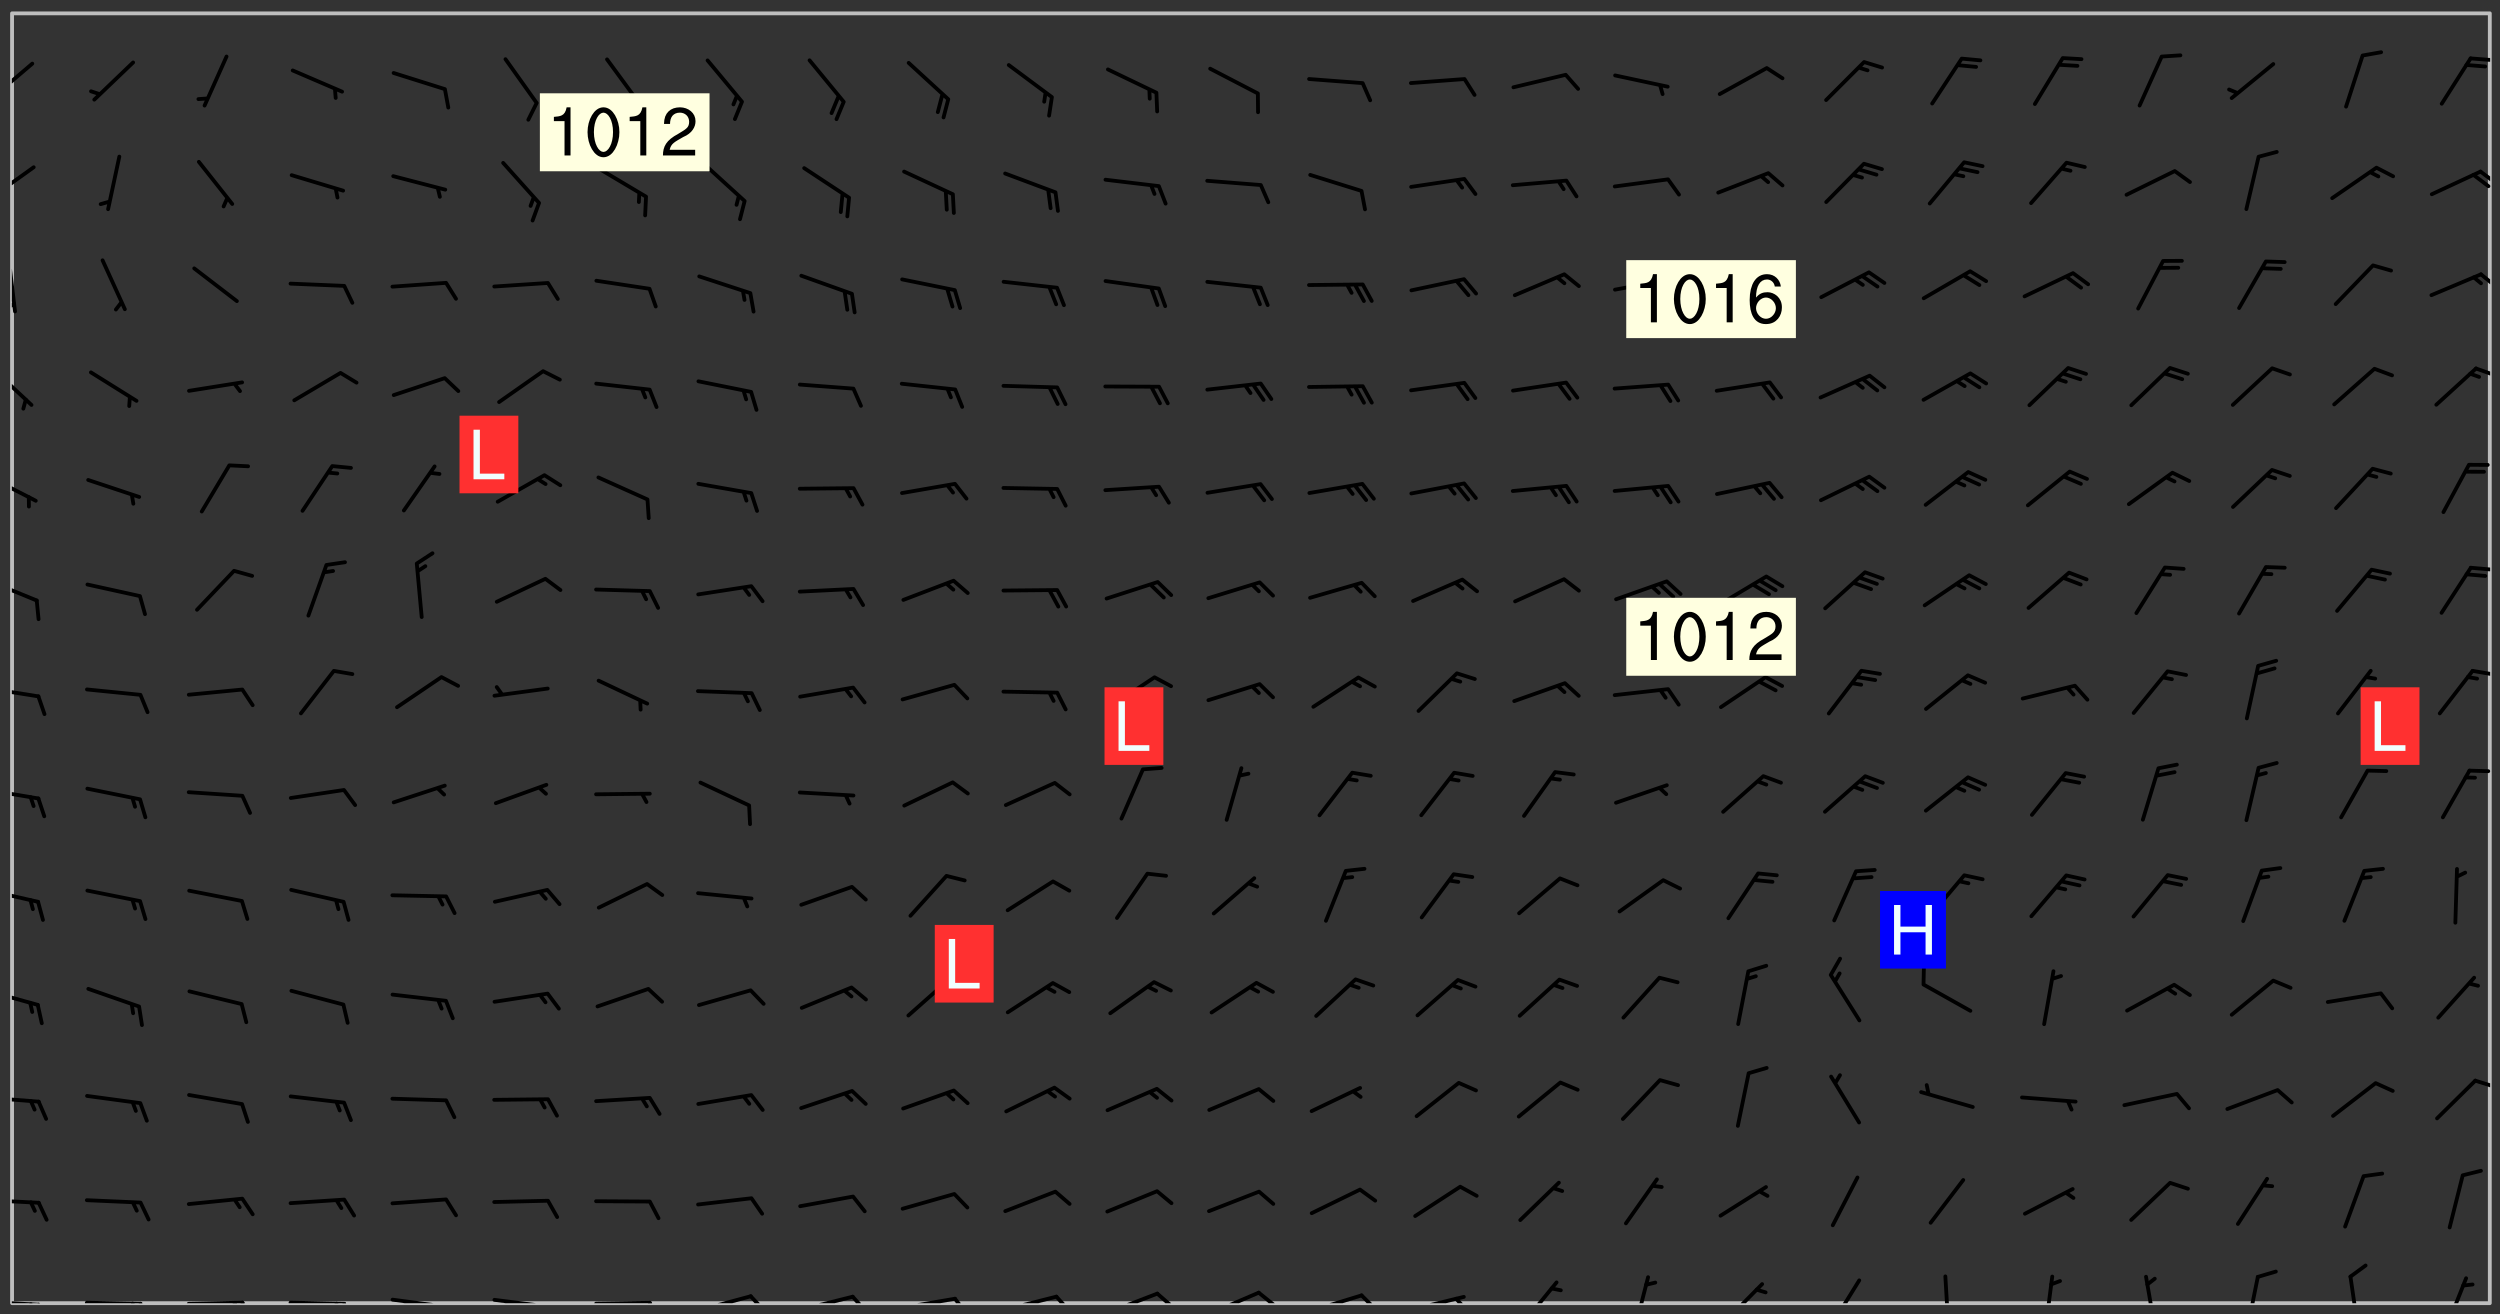 <svg xmlns="http://www.w3.org/2000/svg" role="img" xmlns:xlink="http://www.w3.org/1999/xlink" viewBox="142.45 309.95 326.84 171.84"><rect x="142.45" y="309.95" width="326.84" height="171.84" fill="#333333" stroke="none"/><defs><clipPath id="clip2"><path d="M 144 311.672 L 468 311.672 L 468 480.328 L 144 480.328 Z M 144 311.672"/></clipPath><clipPath id="clip3"><path d="M 144 479 L 148 479 L 148 480.328 L 144 480.328 Z M 144 479"/></clipPath><clipPath id="clip4"><path d="M 147 480 L 149 480 L 149 480.328 L 147 480.328 Z M 147 480"/></clipPath><clipPath id="clip5"><path d="M 146 480 L 148 480 L 148 480.328 L 146 480.328 Z M 146 480"/></clipPath><clipPath id="clip6"><path d="M 153 480 L 162 480 L 162 480.328 L 153 480.328 Z M 153 480"/></clipPath><clipPath id="clip7"><path d="M 160 480 L 163 480 L 163 480.328 L 160 480.328 Z M 160 480"/></clipPath><clipPath id="clip8"><path d="M 159 480 L 161 480 L 161 480.328 L 159 480.328 Z M 159 480"/></clipPath><clipPath id="clip9"><path d="M 166 480 L 175 480 L 175 480.328 L 166 480.328 Z M 166 480"/></clipPath><clipPath id="clip10"><path d="M 173 480 L 176 480 L 176 480.328 L 173 480.328 Z M 173 480"/></clipPath><clipPath id="clip11"><path d="M 172 480 L 174 480 L 174 480.328 L 172 480.328 Z M 172 480"/></clipPath><clipPath id="clip12"><path d="M 180 480 L 188 480 L 188 480.328 L 180 480.328 Z M 180 480"/></clipPath><clipPath id="clip13"><path d="M 187 480 L 189 480 L 189 480.328 L 187 480.328 Z M 187 480"/></clipPath><clipPath id="clip14"><path d="M 186 480 L 188 480 L 188 480.328 L 186 480.328 Z M 186 480"/></clipPath><clipPath id="clip15"><path d="M 193 479 L 201 479 L 201 480.328 L 193 480.328 Z M 193 479"/></clipPath><clipPath id="clip16"><path d="M 200 480 L 202 480 L 202 480.328 L 200 480.328 Z M 200 480"/></clipPath><clipPath id="clip17"><path d="M 206 479 L 215 479 L 215 480.328 L 206 480.328 Z M 206 479"/></clipPath><clipPath id="clip18"><path d="M 213 480 L 216 480 L 216 480.328 L 213 480.328 Z M 213 480"/></clipPath><clipPath id="clip19"><path d="M 220 480 L 228 480 L 228 480.328 L 220 480.328 Z M 220 480"/></clipPath><clipPath id="clip20"><path d="M 227 480 L 229 480 L 229 480.328 L 227 480.328 Z M 227 480"/></clipPath><clipPath id="clip21"><path d="M 233 479 L 241 479 L 241 480.328 L 233 480.328 Z M 233 479"/></clipPath><clipPath id="clip22"><path d="M 240 479 L 243 479 L 243 480.328 L 240 480.328 Z M 240 479"/></clipPath><clipPath id="clip23"><path d="M 246 479 L 255 479 L 255 480.328 L 246 480.328 Z M 246 479"/></clipPath><clipPath id="clip24"><path d="M 253 479 L 256 479 L 256 480.328 L 253 480.328 Z M 253 479"/></clipPath><clipPath id="clip25"><path d="M 260 479 L 268 479 L 268 480.328 L 260 480.328 Z M 260 479"/></clipPath><clipPath id="clip26"><path d="M 267 479 L 270 479 L 270 480.328 L 267 480.328 Z M 267 479"/></clipPath><clipPath id="clip27"><path d="M 273 479 L 281 479 L 281 480.328 L 273 480.328 Z M 273 479"/></clipPath><clipPath id="clip28"><path d="M 280 479 L 283 479 L 283 480.328 L 280 480.328 Z M 280 479"/></clipPath><clipPath id="clip29"><path d="M 286 478 L 294 478 L 294 480.328 L 286 480.328 Z M 286 478"/></clipPath><clipPath id="clip30"><path d="M 293 478 L 296 478 L 296 480.328 L 293 480.328 Z M 293 478"/></clipPath><clipPath id="clip31"><path d="M 300 478 L 308 478 L 308 480.328 L 300 480.328 Z M 300 478"/></clipPath><clipPath id="clip32"><path d="M 306 478 L 310 478 L 310 480.328 L 306 480.328 Z M 306 478"/></clipPath><clipPath id="clip33"><path d="M 313 479 L 321 479 L 321 480.328 L 313 480.328 Z M 313 479"/></clipPath><clipPath id="clip34"><path d="M 320 479 L 323 479 L 323 480.328 L 320 480.328 Z M 320 479"/></clipPath><clipPath id="clip35"><path d="M 326 479 L 335 479 L 335 480.328 L 326 480.328 Z M 326 479"/></clipPath><clipPath id="clip36"><path d="M 332 479 L 334 479 L 334 480.328 L 332 480.328 Z M 332 479"/></clipPath><clipPath id="clip37"><path d="M 341 477 L 347 477 L 347 480.328 L 341 480.328 Z M 341 477"/></clipPath><clipPath id="clip38"><path d="M 355 476 L 359 476 L 359 480.328 L 355 480.328 Z M 355 476"/></clipPath><clipPath id="clip39"><path d="M 367 477 L 374 477 L 374 480.328 L 367 480.328 Z M 367 477"/></clipPath><clipPath id="clip40"><path d="M 381 477 L 386 477 L 386 480.328 L 381 480.328 Z M 381 477"/></clipPath><clipPath id="clip41"><path d="M 396 476 L 398 476 L 398 480.328 L 396 480.328 Z M 396 476"/></clipPath><clipPath id="clip42"><path d="M 409 476 L 412 476 L 412 480.328 L 409 480.328 Z M 409 476"/></clipPath><clipPath id="clip43"><path d="M 422 476 L 425 476 L 425 480.328 L 422 480.328 Z M 422 476"/></clipPath><clipPath id="clip44"><path d="M 435 476 L 438 476 L 438 480.328 L 435 480.328 Z M 435 476"/></clipPath><clipPath id="clip45"><path d="M 449 476 L 452 476 L 452 480.328 L 449 480.328 Z M 449 476"/></clipPath><clipPath id="clip46"><path d="M 462 476 L 466 476 L 466 480.328 L 462 480.328 Z M 462 476"/></clipPath><clipPath id="clip47"><path d="M 144 466 L 148 466 L 148 468 L 144 468 Z M 144 466"/></clipPath><clipPath id="clip48"><path d="M 144 453 L 148 453 L 148 455 L 144 455 Z M 144 453"/></clipPath><clipPath id="clip49"><path d="M 465 450 L 468 450 L 468 453 L 465 453 Z M 465 450"/></clipPath><clipPath id="clip50"><path d="M 144 439 L 148 439 L 148 442 L 144 442 Z M 144 439"/></clipPath><clipPath id="clip51"><path d="M 144 426 L 148 426 L 148 429 L 144 429 Z M 144 426"/></clipPath><clipPath id="clip52"><path d="M 144 412 L 148 412 L 148 415 L 144 415 Z M 144 412"/></clipPath><clipPath id="clip53"><path d="M 465 410 L 468 410 L 468 412 L 465 412 Z M 465 410"/></clipPath><clipPath id="clip54"><path d="M 144 399 L 148 399 L 148 402 L 144 402 Z M 144 399"/></clipPath><clipPath id="clip55"><path d="M 465 397 L 468 397 L 468 399 L 465 399 Z M 465 397"/></clipPath><clipPath id="clip56"><path d="M 144 385 L 148 385 L 148 389 L 144 389 Z M 144 385"/></clipPath><clipPath id="clip57"><path d="M 465 383 L 468 383 L 468 385 L 465 385 Z M 465 383"/></clipPath><clipPath id="clip58"><path d="M 144 371 L 148 371 L 148 376 L 144 376 Z M 144 371"/></clipPath><clipPath id="clip59"><path d="M 144 357 L 147 357 L 147 364 L 144 364 Z M 144 357"/></clipPath><clipPath id="clip60"><path d="M 465 357 L 468 357 L 468 360 L 465 360 Z M 465 357"/></clipPath><clipPath id="clip61"><path d="M 144 343 L 145 343 L 145 351 L 144 351 Z M 144 343"/></clipPath><clipPath id="clip62"><path d="M 144 349 L 145 349 L 145 351 L 144 351 Z M 144 349"/></clipPath><clipPath id="clip63"><path d="M 466 345 L 468 345 L 468 348 L 466 348 Z M 466 345"/></clipPath><clipPath id="clip64"><path d="M 144 331 L 148 331 L 148 337 L 144 337 Z M 144 331"/></clipPath><clipPath id="clip65"><path d="M 466 332 L 468 332 L 468 335 L 466 335 Z M 466 332"/></clipPath><clipPath id="clip66"><path d="M 465 332 L 468 332 L 468 335 L 465 335 Z M 465 332"/></clipPath><clipPath id="clip67"><path d="M 144 318 L 147 318 L 147 324 L 144 324 Z M 144 318"/></clipPath><clipPath id="clip68"><path d="M 465 317 L 468 317 L 468 319 L 465 319 Z M 465 317"/></clipPath><g id="surface32" clip-path="url(#clip1)"><path fill="#fff" fill-opacity="0" fill-rule="evenodd" d="M 0 0 L 1000 0 L 1000 1000 L 0 1000 Z M 0 0"/><path fill="#d3d3d3" fill-opacity="0" fill-rule="evenodd" d="M162.152 355.867L161.918 356.16 161.977 356.395 162.094 356.566 162.27 356.801 162.562 357.148 162.676 357.207 162.793 357.035 162.852 356.801 163.027 356.625 163.492 356.449 164.191 356.449 164.426 356.742 164.715 357.559 164.773 357.734 164.949 357.965 165.301 358.199 166 358.898 166.172 359.074 166.406 359.422 166.641 359.832 166.93 360.414 167.34 360.879 167.57 361.113 167.805 361.289 167.922 361.52 168.098 361.812 168.27 362.977 168.27 363.211 168.328 363.5 168.387 363.617 168.504 363.734 168.852 364.145 168.969 364.316 169.145 364.492 169.32 364.727 169.438 364.898 169.609 365.25 169.668 365.484 169.902 365.891 170.137 365.832 169.961 366.008 169.902 366.938 169.32 366.938 169.086 366.824 168.738 366.938 168.621 367.055 168.562 367.348 168.504 367.523 168.387 367.695 167.922 367.988 167.863 368.223 167.805 368.336 167.805 368.98 167.863 369.152 167.863 369.562 167.922 369.621 167.922 370.027 167.98 370.434 168.098 370.609 168.156 370.668 168.387 371.309 168.328 371.602 168.328 372.301 168.27 372.883 168.27 373.117 168.211 373.348 168.156 373.699 168.156 375.621 168.211 375.738 168.637 375.738 168.27 375.855 168.246 376.207 169.137 377.375 170.879 377.914 172.219 378.273 172.219 378.812 172.309 379.621 172.844 380.336 174.363 380.605 175.254 380.52 175.344 381.684 175.879 381.863 177.039 381.684 179.094 380.699 180.254 380.336 182.133 380.16 183.828 379.98 183.648 380.699 182.133 380.785 180.883 380.875 180.078 381.145 179.004 381.953 179.273 382.672 179.809 383.57 179.629 384.195 179.363 385.004 179.629 386.082 180.254 386.98 181.059 387.16 182.309 386.98 182.043 387.703 182.141 388.207 182.195 388.5 182.195 388.672 182.254 388.965 182.254 389.371 182.43 389.488 182.781 389.605 183.188 389.605 183.48 389.43 183.594 389.312 183.652 389.195 183.77 388.965 183.828 388.789 184.18 388.324 184.41 388.148 184.586 388.09 184.762 388.148 184.82 388.324 184.938 389.312 184.992 389.781 185.051 389.953 185.168 390.188 185.344 390.246 186.16 390.305 186.449 390.305 186.566 390.539 186.625 390.945 186.684 391.297 186.684 392.402 186.801 392.695 186.918 393.043 187.207 393.742 187.383 394.094 187.965 394.848 188.316 395.023 188.488 395.082 188.957 395.316 189.598 395.781 189.945 396.016 190.238 396.191 190.531 396.246 190.762 396.309 191.578 396.656 191.871 396.832 191.984 397.004 192.336 397.355 192.453 397.531 192.977 398.172 192.977 398.461 193.035 398.812 193.035 399.16 193.094 399.512 193.152 399.801 193.27 399.859 193.441 399.918 193.617 399.918 194.199 400.152 194.375 400.27 194.551 400.559 194.727 400.793 194.84 401.027 195.133 401.258 195.25 401.375 195.25 401.785 195.309 401.84 195.598 402.074 195.832 402.191 195.891 402.309 196.008 402.48 196.066 402.598 196.297 402.832 196.355 403.008 196.59 403.066 196.707 403.125 196.59 403.238 196.531 403.355 196.531 403.473 196.414 403.766 196.297 404.055 196.297 404.637 196.473 404.754 196.59 404.812 196.648 404.93 196.766 405.047 196.879 405.105 197.055 405.453 197.113 405.805 197.172 406.211 197.172 406.387 197.113 406.562 196.996 407.262 196.996 407.434 197.113 407.609 197.406 407.902 197.812 407.902 197.988 408.02 198.105 408.191 198.223 408.484 198.223 408.719 197.695 408.719 197.465 408.484 197.23 408.484 197.055 408.543 196.996 409.242 197.055 409.59 197.172 409.766 197.348 410.176 197.465 410.406 197.754 410.875 197.93 410.93 198.453 410.93 198.688 410.988 199.445 411.629 199.504 411.922 199.504 412.156 199.562 412.215 199.793 412.562 199.793 412.914 199.676 413.086 199.676 413.379 199.969 413.668 200.262 413.844 200.434 413.902 200.727 414.078 201.02 414.195 201.602 414.602 201.891 414.836 202.184 415.012 202.402 415.172 202.418 415.184 202.648 415.359 203.289 415.883 203.465 416.117 203.582 416.293 203.758 416.469 203.871 416.641 203.871 417.281 203.988 417.457 204.457 417.574 205.039 417.691 205.273 417.75 205.504 417.863 205.797 417.98 205.91 418.039 206.496 418.391 206.785 418.562 206.961 418.625 207.137 418.68 207.312 418.738 208.012 419.09 208.301 419.266 208.535 419.32 208.824 419.496 209.059 419.613 209.699 420.02 209.992 420.137 210.164 420.195 210.398 420.254 210.809 420.312 211.039 420.371 211.273 420.488 211.332 420.66 210.922 420.836 211.391 420.895 211.449 421.188 211.562 421.422 211.738 421.477 211.973 421.535 212.148 421.594 212.555 421.711 213.195 421.945 213.312 422.117 213.371 422.352 213.371 422.527 213.312 422.645 213.254 423.051 213.488 423.285 213.605 423.344 213.953 423.461 214.594 423.691 214.77 423.809 215.059 423.926 215.234 424.102 215.469 424.566 216.051 425.672 216.227 425.848 216.574 426.023 216.75 426.141 217.102 426.258 218.148 426.781 218.383 426.84 218.848 426.953 219.141 427.012 219.605 427.188 220.363 427.77 220.598 428.004 220.945 428.469 221.121 428.645 221.41 428.879 222.227 429.578 222.52 429.754 222.809 430.043 223.102 430.219 223.395 430.508 224.09 431.148 224.266 431.324 224.559 431.559 224.848 431.793 225.316 432.082 225.957 432.664 226.305 432.898 226.539 433.191 226.887 433.539 227.238 434.004 228.172 434.996 228.52 435.402 228.637 435.578 228.871 435.637 228.984 435.754 229.629 435.93 229.859 436.043 230.094 436.102 230.387 436.277 230.617 436.395 231.551 437.094 231.957 437.5 232.191 437.676 232.598 437.852 232.832 437.969 233.648 438.316 233.996 438.551 234.23 438.668 234.523 438.957 234.754 439.074 235.512 439.426 235.863 439.598 236.094 439.656 236.387 439.773 236.621 439.832 237.492 440.008 238.309 440.008 238.777 440.238 238.949 440.297 239.824 440.996 240.289 441.113 240.582 441.172 240.758 441.23 240.988 441.289 241.457 441.348 241.805 441.406 242.156 441.465 242.562 441.523 242.855 441.523 243.027 441.582 243.027 441.812 243.203 441.988 243.496 441.988 243.844 442.047 244.195 442.105 244.895 442.223 245.535 442.223 246 441.988 246.293 441.812 246.465 441.695 246.875 441.523 247.164 441.348 248.098 440.883 248.566 440.59 249.09 440.297 249.555 440.125 250.02 439.949 251.07 439.484 251.359 439.367 251.77 439.25 252.059 439.133 252.586 438.957 254.102 438.258 254.684 437.91 254.973 437.852 255.266 437.793 255.613 437.676 256.488 437.445 256.84 437.328 256.953 437.328 257.188 437.27 258.062 437.035 258.297 436.977 259.109 436.977 259.461 436.918 260.277 436.801 260.449 436.742 260.801 436.688 261.094 436.629 261.324 436.57 262.141 436.395 262.316 436.336 262.664 436.336 262.898 436.277 263.363 436.16 264.121 435.988 264.355 435.93 264.703 435.93 265.113 435.812 265.402 435.754 266.688 435.695 266.977 435.695 267.387 435.637 267.617 435.578 267.793 435.578 268.668 435.461 269.074 435.461 269.484 435.344 269.832 435.344 270.184 435.23 271.055 435.172 272.805 435.172 273.852 435.461 274.262 435.578 274.551 435.695 274.902 435.812 275.191 435.93 276.242 436.102 276.531 436.16 276.824 436.16 277.117 436.219 277.289 436.277 277.699 436.336 277.871 436.395 277.988 436.453 278.105 436.453 278.223 436.512 278.574 436.57 278.688 436.57 279.098 436.637 281.02 437.031 282.945 437.426 284.465 437.875 286.16 438.594 288.305 439.398 289.91 438.68 291.34 437.875 292.5 436.797 293.75 436.348 296.785 435.629 298.66 435.27 300.805 433.922 303.039 432.668 305.539 431.41 307.234 430.961 309.02 430.781 310.18 430.512 310.805 431.051 312.145 430.781 312.859 429.793 313.844 428.449 314.289 428.27 315.094 427.91 316.969 427.371 318.754 426.922 320.004 426.652 321.164 426.562 322.863 426.473 324.824 426.203 326.074 426.113 326.613 426.113 327.238 426.023 328.129 426.023 330.273 425.844 332.684 425.664 335.273 425.574 336.969 425.754 338.578 425.844 340.008 426.203 341.168 426.922 343.043 427.91 344.203 429.438 344.469 430.152 345.098 430.242 345.453 431.141 345.988 431.68 346.523 433.207 347.598 433.566 348.133 433.566 347.328 434.102 347.418 435.809 348.133 438.504 349.023 439.309 349.918 440.297 350.633 441.555 352.418 442.094 353.938 441.914 354.293 443.258 355.902 442.453 356.883 441.914 357.152 442.184 357.469 441.969 357.688 441.824 358.488 442.273 358.938 441.914 359.293 441.914 359.828 441.645 360.367 440.926 360.902 440.656 361.527 439.668 362.688 440.117 363.527 440.488 364.922 441.105 366.617 440.926 368.223 440.926 370.008 441.016 370.188 439.309 370.723 437.965 371.527 438.234 372.02 439.082 372.422 439.488 372.332 440.027 372.332 440.387 373.047 440.836 373.758 440.566 375.188 440.566 375.547 441.555 375.992 442.812 376.707 444.156 377.957 444.785 379.652 445.414 380.367 445.234 380.547 444.695 381.527 444.605 381.977 444.965 382.062 446.223 381.797 446.852 381.262 447.031 381.262 447.57 381.977 448.555 382.242 449.094 383.227 450.082 384.027 451.16 383.762 451.52 383.672 452.418 383.047 454.75 382.691 456.816 382.602 458.609 382.422 459.328 382.332 459.867 382.332 461.305 381.352 463.188 380.992 464.895 380.457 465.793 379.652 466.961 379.387 467.5 381.441 468.754 381.527 469.113 381.172 469.652 381.082 469.473 381.082 470.281 381.172 471.719 380.727 472.434 379.652 472.527 379.387 473.242 379.922 474.141 380.727 474.859 381.887 475.668 383.227 475.938 383.672 476.297 383.316 476.746 381.527 476.656 380.277 476.207 379.562 475.488 378.938 475.398 378.762 478.988 378.574 480.297 467.934 480.297 467.934 311.703 412.664 311.703 412.664 360.785 413.426 360.91 416.715 361.453 418.738 364.289 418.738 367.043 421.09 367.375 423.438 367.707 427.488 367.707 426.109 371.867 424.086 372.574 422.062 373.277 421.52 373.621 418.926 375.238 418.738 375.355 416.715 373.277 415.984 370.535 413.312 368.457 411.938 364.957 411.871 364.875 409.914 362.203 412.664 360.785 412.664 311.703 294.422 311.703 294.422 403.117 294.539 403.148 294.672 403.16 294.746 403.234 294.852 403.281 294.941 403.34 295.027 403.398 295.117 403.457 295.414 403.754 295.473 403.844 295.504 403.961 295.531 404.078 295.547 404.215 295.516 404.332 295.457 404.422 295.398 404.508 295.355 404.613 295.309 404.715 295.281 404.836 295.281 404.98 295.457 405.25 295.605 405.398 295.68 405.484 295.754 405.559 295.797 405.664 295.859 405.754 295.918 405.84 295.961 405.945 296.02 406.035 296.066 406.137 296.109 406.242 296.168 406.328 296.285 406.508 296.359 406.582 296.422 406.668 296.48 406.758 296.523 406.863 296.582 406.953 296.641 407.039 296.703 407.129 296.762 407.219 296.805 407.32 296.922 407.5 296.996 407.574 297.055 407.66 297.129 407.734 297.219 407.793 297.324 407.84 297.473 407.84 297.605 407.824 297.738 407.84 297.84 407.793 297.914 407.719 297.961 407.617 297.945 407.484 297.945 407.336 297.898 407.23 297.871 407.113 297.824 407.012 297.797 406.891 297.754 406.789 297.691 406.699 297.648 406.598 297.605 406.492 297.574 406.375 297.559 406.242 297.547 406.105 297.633 406.047 297.691 405.961 297.812 405.93 297.855 406.035 297.871 406.168 297.871 406.285 297.93 406.387 297.988 406.477 298.078 406.535 298.227 406.684 298.285 406.773 298.328 406.879 298.316 406.98 298.402 407.039 298.508 407.086 298.594 407.145 298.684 407.203 298.758 407.277 298.641 407.305 298.535 407.352 298.449 407.41 298.375 407.484 298.316 407.574 298.254 407.66 298.227 407.781 298.18 407.883 298.137 407.988 298.105 408.105 298.094 408.238 298.078 408.371 298.078 408.52 298.105 408.637 298.152 408.742 298.195 408.844 298.254 408.934 298.328 409.008 298.418 409.066 298.492 409.141 298.582 409.199 298.641 409.289 298.684 409.395 298.73 409.496 298.848 409.527 298.98 409.543 299.129 409.543 299.246 409.512 299.352 409.555 299.395 409.66 299.441 409.762 299.469 409.883 299.5 410 299.527 410.117 299.559 410.238 299.586 410.355 299.691 410.398 299.793 410.445 299.926 410.43 300.074 410.578 300.137 410.664 300.211 410.738 300.281 410.812 300.371 410.875 300.477 410.918 300.578 410.961 300.695 410.992 300.832 411.008 300.949 410.977 301.023 410.902 301.051 410.785 301.039 410.652 301.008 410.531 300.98 410.414 301.023 410.309 301.141 410.309 301.23 410.371 301.348 410.398 301.496 410.398 301.629 410.414 301.777 410.414 301.91 410.43 302.043 410.414 302.191 410.414 302.324 410.398 302.457 410.387 302.594 410.398 302.711 410.371 302.844 410.355 303.035 410.297 302.977 410.473 302.961 410.605 302.934 410.727 302.918 410.859 302.859 410.945 302.727 410.961 302.621 411.008 302.516 411.051 302.398 411.082 302.281 411.109 302.016 411.141 301.867 411.141 301.734 411.156 301.66 411.23 301.719 411.316 301.867 411.465 301.984 411.645 302.059 411.715 302.148 411.777 302.238 411.836 302.324 411.895 302.414 411.953 302.516 411.996 302.621 412.059 302.727 412.102 302.812 412.16 302.918 412.207 303.02 412.25 303.199 412.367 303.258 412.457 303.215 412.559 303.168 412.664 303.184 412.797 303.406 413.02 303.465 413.109 303.508 413.211 303.539 413.332 303.582 413.434 303.598 413.566 303.629 413.684 303.641 413.82 303.672 413.938 303.82 414.086 303.922 414.129 304.027 414.172 304.145 414.203 304.277 414.219 304.414 414.234 304.531 414.234 304.648 414.203 304.738 414.145 304.781 414.039 304.828 413.938 304.871 413.832 304.902 413.715 304.914 413.582 304.914 413.434 304.902 413.301 304.887 413.168 304.855 413.051 304.812 412.945 304.766 412.84 304.723 412.738 304.68 412.633 304.664 412.5 304.68 412.367 304.707 412.25 304.738 412.133 304.766 412.012 304.812 411.91 304.902 411.852 304.988 411.789 305.062 411.715 305.152 411.656 305.375 411.434 305.434 411.348 305.508 411.273 305.625 411.094 305.684 411.008 305.684 410.859 305.609 410.785 305.508 410.738 305.402 410.695 305.301 410.652 305.242 410.562 305.195 410.457 305.168 410.34 305.258 410.281 305.375 410.25 305.477 410.207 305.656 410.09 305.805 409.941 305.816 409.809 305.805 409.703 305.715 409.645 305.582 409.66 305.434 409.66 305.301 409.676 305.168 409.66 305.047 409.629 304.961 409.57 304.887 409.496 304.828 409.406 304.766 409.32 304.648 409.141 304.59 409.055 304.621 408.934 304.707 408.875 304.828 408.844 304.887 408.758 304.887 408.637 304.855 408.52 304.797 408.43 304.738 408.344 304.691 408.238 304.664 408.121 304.648 407.988 304.707 407.898 304.781 407.824 304.871 407.766 304.988 407.586 305.062 407.512 305.121 407.426 305.27 407.277 305.391 407.246 305.523 407.23 305.656 407.246 305.73 407.32 305.773 407.426 305.789 407.559 305.758 407.676 305.641 407.707 305.508 407.719 305.359 407.867 305.316 407.973 305.27 408.074 305.242 408.195 305.211 408.312 305.211 408.461 305.242 408.578 305.285 408.684 305.344 408.773 305.418 408.844 305.492 408.918 305.609 408.949 305.73 408.977 305.848 408.949 305.98 408.934 306.098 408.934 306.188 408.992 306.262 409.066 306.309 409.172 306.367 409.258 306.469 409.305 306.602 409.32 306.707 409.363 306.793 409.422 306.781 409.527 306.707 409.602 306.527 409.719 306.469 409.809 306.379 409.867 306.309 409.941 306.234 410.016 306.172 410.105 306.145 410.223 306.129 410.355 306.145 410.488 306.129 410.621 306.129 410.77 306.145 410.902 306.172 411.02 306.203 411.141 306.277 411.215 306.367 411.273 306.453 411.332 306.543 411.391 306.66 411.422 306.66 411.508 306.559 411.555 306.469 411.613 306.203 411.645 306.086 411.672 305.938 411.672 305.832 411.715 305.73 411.762 305.672 411.852 305.609 412.086 305.598 412.219 305.566 412.34 305.551 412.473 305.551 412.766 305.539 412.898 305.551 413.035 305.566 413.168 305.699 413.184 305.832 413.195 305.953 413.227 306.039 413.285 306.113 413.359 306.16 413.465 306.203 413.566 306.219 413.699 306.219 414.145 306.203 414.277 306.203 414.723 306.234 414.988 306.262 415.105 306.277 415.238 306.309 415.355 306.395 415.566 306.426 415.832 306.426 415.98 306.395 416.098 306.367 416.215 306.336 416.336 306.309 416.453 306.277 416.57 306.246 416.691 306.234 416.824 306.219 416.957 306.309 417.016 306.426 416.984 306.527 417 306.574 417.105 306.543 417.371 306.543 417.812 306.5 417.918 306.453 418.023 306.41 418.125 306.367 418.23 306.309 418.316 306.277 418.438 306.234 418.555 306.203 418.672 306.188 418.805 306.203 418.938 306.262 419.027 306.367 419.074 306.453 419.133 306.512 419.219 306.5 419.355 306.469 419.473 306.426 419.574 306.426 420.02 306.41 420.152 306.41 420.301 306.379 420.418 306.336 420.523 306.309 420.641 306.262 420.746 306.219 420.848 306.188 420.969 306.16 421.086 306.129 421.219 306.098 421.336 306.07 421.453 306.027 421.559 305.996 421.676 305.965 421.797 305.953 421.93 305.938 422.062 305.938 422.359 305.965 422.477 305.965 422.625 306.012 423.023 306.039 423.141 306.098 423.23 306.219 423.262 306.367 423.262 306.5 423.246 306.559 423.336 306.559 423.453 306.5 423.543 306.41 423.602 306.309 423.645 306.203 423.691 306.113 423.75 306.027 423.809 305.891 423.824 305.773 423.793 305.641 423.777 305.539 423.824 305.477 423.91 305.465 424.047 305.449 424.18 305.418 424.297 305.391 424.414 305.375 424.547 305.344 424.668 305.344 424.965 305.359 425.098 305.391 425.215 305.391 425.363 305.402 425.496 305.402 425.645 305.375 425.762 305.328 425.863 305.301 425.984 305.27 426.102 305.211 426.191 305.137 426.266 305.035 426.309 304.93 426.355 304.812 426.383 304.691 426.414 304.59 426.367 304.648 426.281 304.754 426.234 304.781 426.117 304.812 426 304.84 425.879 304.871 425.762 304.871 425.613 304.887 425.48 304.855 425.363 304.812 425.258 304.707 425.273 304.633 425.348 304.531 425.391 304.441 425.453 304.367 425.527 304.324 425.629 304.309 425.762 304.277 425.879 304.25 426 304.219 426.117 304.191 426.234 304.16 426.355 304.133 426.473 304.102 426.59 304.059 426.695 303.969 426.754 303.879 426.754 303.762 426.723 303.73 426.637 303.746 426.5 303.715 426.383 303.715 426.234 303.703 426.102 303.703 425.953 303.641 425.719 303.613 425.598 303.57 425.496 303.523 425.391 303.465 425.305 303.406 425.215 303.363 425.109 303.301 425.023 303.152 424.875 303.082 424.801 302.977 424.754 302.871 424.711 302.77 424.668 302.473 424.371 302.383 424.297 302.297 424.238 302.191 424.195 302.102 424.133 302.016 424.074 301.91 424.031 301.82 423.973 301.734 423.91 301.66 423.84 301.555 423.793 301.469 423.734 301.363 423.691 301.273 423.629 301.172 423.586 301.066 423.543 300.98 423.484 300.875 423.438 300.77 423.395 300.668 423.348 300.578 423.289 300.477 423.246 300.371 423.203 300.281 423.141 300.164 423.113 300.031 423.098 299.898 423.113 299.75 423.113 299.617 423.129 299.5 423.098 299.41 423.039 299.336 422.965 299.246 422.906 299.145 422.859 298.996 422.859 298.875 422.832 298.773 422.789 298.699 422.715 298.582 422.535 298.492 422.477 298.391 422.434 298.301 422.371 298.195 422.328 298.105 422.27 298.02 422.211 297.914 422.164 297.855 422.078 297.797 421.988 297.754 421.883 297.707 421.781 297.633 421.707 297.547 421.648 297.473 421.574 297.383 421.516 297.16 421.293 297.117 421.188 297.086 420.922 297.191 420.879 297.336 420.879 297.441 420.922 297.516 420.996 297.605 421.055 297.691 421.113 297.797 421.16 297.887 421.219 298.035 421.367 298.105 421.441 298.254 421.59 298.316 421.676 298.391 421.75 298.477 421.809 298.551 421.883 298.641 421.945 298.73 422.004 298.816 422.062 299.086 422.238 299.188 422.285 299.293 422.328 299.395 422.371 299.441 422.297 299.5 422.211 299.574 422.137 299.645 422.062 299.75 422.105 299.824 422.18 299.883 422.27 299.926 422.371 299.973 422.477 300.016 422.582 300.137 422.609 300.254 422.582 300.328 422.492 300.371 422.387 300.43 422.297 300.504 422.223 300.609 422.18 300.727 422.152 300.859 422.164 300.949 422.223 301.098 422.371 301.156 422.461 301.199 422.566 301.246 422.668 301.289 422.773 301.332 422.875 301.438 422.922 301.543 422.965 301.676 422.98 301.762 422.922 301.82 422.832 301.895 422.758 302 422.715 302.117 422.742 302.223 422.789 302.324 422.832 302.43 422.875 302.531 422.922 302.711 423.039 302.711 423.156 302.695 423.289 302.711 423.422 302.727 423.559 302.785 423.645 302.887 423.691 303.008 423.719 303.125 423.75 303.273 423.75 303.391 423.719 303.449 423.629 303.629 423.512 303.688 423.422 303.762 423.348 303.82 423.262 303.938 423.082 304.117 422.965 304.234 422.996 304.324 423.055 304.367 423.129 304.352 423.262 304.352 423.379 304.441 423.438 304.59 423.438 304.723 423.422 304.855 423.41 305.121 423.379 305.227 423.336 305.344 423.305 305.465 423.277 305.539 423.203 305.609 423.129 305.672 423.039 305.656 422.934 305.609 422.832 305.508 422.789 305.402 422.773 305.285 422.801 305.02 422.832 304.871 422.832 304.797 422.758 304.707 422.699 304.59 422.668 304.473 422.641 304.34 422.625 304.191 422.625 304.059 422.641 303.762 422.641 303.656 422.594 303.508 422.445 303.465 422.344 303.406 422.254 303.629 422.031 303.715 421.973 303.82 421.93 303.938 421.898 304.07 421.883 304.203 421.898 304.34 421.914 304.441 421.957 304.574 421.945 304.664 421.883 304.766 421.84 304.828 421.75 304.781 421.648 304.691 421.59 304.574 421.559 304.473 421.516 304.414 421.426 304.352 421.336 304.352 421.219 304.367 421.086 304.473 421.039 304.547 420.969 304.547 420.848 304.457 420.789 304.426 420.672 304.516 420.613 304.59 420.539 304.633 420.434 304.691 420.344 304.738 420.242 304.754 420.109 304.754 419.961 304.707 419.855 304.664 419.754 304.574 419.695 304.441 419.68 304.34 419.637 304.203 419.621 304.086 419.59 303.641 419.59 303.508 419.574 303.375 419.562 303.242 419.547 303.125 419.516 302.977 419.516 302.844 419.5 302.711 419.488 302.445 419.457 302.324 419.414 302.238 419.355 302.164 419.281 302.164 419.133 302.176 419 302.281 418.953 302.383 418.91 302.516 418.895 302.668 418.895 302.801 418.879 303.094 418.879 303.215 418.91 303.316 418.953 303.406 419.012 303.641 419.074 303.762 419.027 303.852 418.969 303.953 418.926 304.086 418.91 304.191 418.953 304.293 419 304.426 419.012 304.547 418.984 304.691 418.984 304.812 418.953 304.93 418.926 305.035 418.879 305.109 418.805 305.195 418.746 305.344 418.598 305.402 418.512 305.449 418.406 305.477 418.289 305.492 418.184 305.391 418.141 305.301 418.082 305.184 418.051 305.078 418.008 304.988 417.945 304.914 417.859 304.84 417.785 304.738 417.742 304.633 417.695 304.531 417.652 304.473 417.562 304.426 417.461 304.34 417.25 304.277 417.164 304.219 417.074 304.145 417 304.059 416.941 303.789 416.941 303.672 416.973 303.582 417.031 303.48 417.074 303.348 417.09 303.242 417.074 303.215 416.957 303.152 416.867 303.035 416.836 302.934 416.793 302.785 416.645 302.754 416.527 302.738 416.422 302.812 416.348 302.992 416.23 303.109 416.203 303.227 416.172 303.363 416.188 303.465 416.23 303.57 416.273 303.672 416.32 303.777 416.363 303.895 416.395 304.027 416.41 304.145 416.438 304.277 416.453 304.383 416.438 304.473 416.379 304.398 416.305 304.293 416.262 304.219 416.188 304.145 416.098 303.996 415.949 303.91 415.891 303.82 415.832 303.746 415.758 303.656 415.699 303.555 415.652 303.434 415.625 303.332 415.578 303.227 415.535 303.109 415.504 303.008 415.461 302.887 415.43 302.738 415.43 302.621 415.461 302.516 415.504 302.43 415.566 302.25 415.684 302.164 415.742 302.074 415.801 301.969 415.848 301.883 415.906 301.777 415.949 301.676 415.992 301.57 416.039 301.496 416.113 301.438 416.203 301.379 416.289 301.332 416.395 301.273 416.48 301.199 416.555 301.066 416.543 300.949 416.512 300.832 416.512 300.758 416.586 300.668 416.645 300.594 416.719 300.504 416.777 300.418 416.836 300.312 416.883 300.211 416.926 300.074 416.941 299.973 416.898 299.824 416.75 299.719 416.703 299.633 416.703 299.527 416.75 299.426 416.793 299.305 416.824 299.188 416.793 299.113 416.719 299.113 416.602 299.145 416.48 299.219 416.41 299.277 416.32 299.352 416.246 299.469 416.215 299.574 416.172 299.867 416.172 300 416.156 300.137 416.141 300.238 416.098 300.328 416.039 300.43 415.992 300.52 415.934 300.652 415.922 300.742 415.98 300.875 415.992 300.965 415.934 301.051 415.875 301.156 415.832 301.246 415.773 301.332 415.711 301.422 415.652 301.57 415.504 301.629 415.418 301.688 415.328 301.793 415.285 301.926 415.27 302.043 415.297 302.164 415.328 302.223 415.27 302.281 415.18 302.312 414.914 302.34 414.797 302.445 414.809 302.578 414.824 302.68 414.781 302.77 414.723 302.828 414.633 302.902 414.559 302.961 414.469 303.008 414.367 303.02 414.234 303.008 414.102 302.961 413.996 302.812 413.848 302.754 413.758 302.695 413.672 302.652 413.566 302.652 413.121 302.668 412.988 302.668 412.84 302.68 412.707 302.621 412.648 302.531 412.707 302.43 412.664 302.25 412.547 302.164 412.488 302.102 412.398 302.043 412.309 301.969 412.234 301.883 412.176 301.762 412.207 301.66 412.219 301.555 412.266 301.469 412.324 301.363 412.367 301.215 412.516 301.125 412.574 301.039 412.633 300.949 412.695 300.844 412.738 300.711 412.754 300.711 412.633 300.816 412.59 300.934 412.559 301.008 412.488 301.051 412.383 301.051 412.234 301.023 412.117 300.875 411.969 300.742 411.953 300.594 411.953 300.477 411.984 300.371 412.027 300.27 412.07 300.18 412.133 300.062 412.16 299.988 412.086 300 411.953 299.957 411.852 299.914 411.746 299.824 411.688 299.707 411.715 299.586 411.746 299.469 411.777 299.367 411.82 299.246 411.852 299.145 411.895 299.039 411.938 298.949 411.996 298.848 412.012 298.848 411.895 298.863 411.762 298.805 411.672 298.73 411.715 298.582 411.863 298.523 411.953 298.449 412.027 298.402 412.133 298.359 412.234 298.285 412.309 298.227 412.398 298.152 412.473 298.094 412.559 298.02 412.633 297.93 412.695 297.855 412.766 297.781 412.84 297.68 412.855 297.547 412.871 297.441 412.828 297.441 412.707 297.59 412.559 297.633 412.457 297.691 412.367 297.738 412.266 297.781 412.16 297.84 412.07 297.871 411.953 297.914 411.852 297.945 411.73 297.973 411.613 298.02 411.508 298.062 411.406 298.105 411.301 298.18 411.23 298.27 411.168 298.359 411.109 298.461 411.066 298.758 411.066 299.023 411.035 299.129 410.992 299.055 410.918 298.938 410.887 298.832 410.844 298.742 410.785 298.641 410.738 298.551 410.68 298.449 410.637 298.344 410.594 298.254 410.531 298.168 410.473 298.062 410.43 297.961 410.387 297.84 410.355 297.723 410.324 297.621 410.281 297.5 410.25 297.398 410.207 297.309 410.148 297.266 410.043 297.25 409.91 297.352 409.867 297.484 409.852 297.621 409.867 297.754 409.852 297.855 409.809 297.914 409.719 297.93 409.613 297.84 409.555 297.766 409.48 297.664 409.438 297.574 409.379 297.426 409.23 297.383 409.125 297.367 408.992 297.367 408.699 297.309 408.609 297.219 408.551 297.145 408.477 297.102 408.371 297.07 408.254 297.012 408.164 296.938 408.09 296.82 408.062 296.746 407.988 296.656 407.93 296.566 407.867 296.48 407.809 296.406 407.734 296.348 407.648 296.301 407.543 296.215 407.484 296.066 407.336 295.871 407.277 295.738 407.293 295.637 407.336 295.562 407.41 295.516 407.512 295.473 407.617 295.414 407.707 295.355 407.793 295.059 408.09 294.969 408.148 294.883 408.148 294.82 408.062 294.777 407.957 294.809 407.84 294.867 407.75 294.895 407.633 294.883 407.5 294.793 407.438 294.688 407.484 294.57 407.512 294.453 407.543 294.184 407.719 294.082 407.766 293.965 407.793 293.859 407.84 293.77 407.898 293.668 407.941 293.609 407.855 293.562 407.75 293.578 407.617 293.625 407.512 293.695 407.438 293.77 407.367 293.828 407.277 293.828 407.129 293.785 407.023 293.547 407.023 293.445 407.07 293.414 407.188 293.387 407.305 293.355 407.426 293.281 407.469 293.148 407.484 293.074 407.438 293.031 407.336 292.988 407.23 292.941 407.129 292.898 407.023 292.777 407.055 292.676 407.098 292.543 407.113 292.426 407.145 292.32 407.188 292.23 407.246 292.129 407.293 292.008 407.32 291.875 407.336 291.773 407.293 291.715 407.203 291.668 407.098 291.625 406.996 291.582 406.891 291.582 406.773 291.641 406.684 291.727 406.625 291.906 406.508 292.008 406.461 292.113 406.418 292.219 406.359 292.32 406.316 292.41 406.254 292.512 406.211 292.617 406.152 292.719 406.105 292.809 406.047 292.914 406.004 293.016 405.961 293.105 405.898 293.207 405.855 293.344 405.84 293.461 405.871 293.562 405.914 293.684 405.945 293.785 405.988 293.891 406.035 293.992 406.078 294.098 406.121 294.199 406.168 294.305 406.211 294.406 406.254 294.512 406.301 294.598 406.359 294.703 406.402 294.82 406.434 294.926 406.477 295.027 406.523 295.117 406.582 295.223 406.625 295.324 406.668 295.43 406.715 295.547 406.742 295.648 406.789 295.77 406.816 295.918 406.816 296.004 406.758 296.02 406.656 296.078 406.566 296.051 406.449 295.977 406.375 295.859 406.195 295.785 406.121 295.695 406.047 295.516 405.93 295.43 405.871 295.324 405.828 295.223 405.781 294.953 405.605 294.895 405.516 294.82 405.441 294.762 405.352 294.719 405.25 294.688 405.133 294.672 404.996 294.672 404.434 294.66 404.301 294.645 404.168 294.613 404.051 294.598 403.918 294.586 403.785 294.555 403.664 294.332 403.441 294.273 403.355 294.258 403.25 294.289 403.133 294.422 403.117 294.422 311.703 172.992 311.703 172.992 313.156 172.934 313.391 172.582 314.441 172.41 314.965 172.293 315.312 172.117 315.723 172 315.895 171.766 316.188 171.535 316.246 171.184 316.246 171.066 316.305 170.836 316.711 170.836 317.004 170.953 317.18 171.184 317.41 171.301 317.645 171.941 318.402 172.234 318.867 172.41 319.102 172.641 319.453 172.875 319.801 173.516 320.617 173.691 321.082 173.863 321.492 173.98 322.188 174.156 322.656 174.273 324.055 174.332 324.52 174.332 325.395 174.449 326.441 174.449 331.223 174.391 331.688 174.039 332.969 173.863 333.492 173.75 333.902 173.398 334.832 172.934 336 172.699 336.582 172.582 336.758 172.41 337.105 172.234 337.512 171.883 338.328 171.824 338.621 171.711 338.914 171.594 339.203 171.535 339.379 171.418 340.254 171.359 340.66 171.301 340.777 171.242 340.953 171.184 341.125 170.953 341.652 170.836 341.824 170.836 342.059 170.719 342.293 170.66 342.465 170.484 343.051 170.484 343.34 170.426 343.516 170.426 343.809 170.367 343.922 170.309 344.449 170.309 344.621 170.254 344.855 170.254 347.477 170.078 348.293 169.961 348.469 169.785 348.703 169.668 348.875 169.555 349.109 168.969 350.043 168.738 350.332 168.445 350.797 168.27 351.031 167.98 351.383 167.629 352.082 167.516 352.312 167.34 352.723 167.164 352.953 166.758 353.48 165.941 354.18 165.648 354.352 165.359 354.586 165.184 354.703 165.008 354.879 164.484 355.285 163.957 355.461 163.785 355.637 163.551 355.691 162.91 355.867 162.152 355.867M174.363 386.891L173.289 387.34 173.648 388.234 174.898 387.52 175.344 386.98 174.363 386.891"/><path fill="#d3d3d3" fill-opacity="0" fill-rule="evenodd" d="M201.508 416.598L200.613 416.598 201.062 417.227 202.043 417.586 202.848 417.496 203.293 416.508 203.117 416.598 202.402 416.242 201.508 416.598M356.129 475.668L356.07 475.145 356.07 474.852 356.184 474.559 356.242 474.328 356.711 473.859 356.824 473.859 356.941 473.746 357.059 473.688 357.234 473.688 357.469 473.629 357.816 473.629 358.051 473.688 358.168 473.746 358.398 473.918 358.457 474.094 358.574 474.676 358.574 474.969 358.457 475.145 358.285 475.434 358.109 475.609 357.582 476.133 357.352 476.367 357.234 476.426 357.059 476.426 356.941 476.367 356.535 476.074 356.359 475.957 356.242 475.898 356.184 475.785 356.129 475.668M362.77 464.711L362.711 464.539 362.711 463.43 362.77 463.258 362.945 463.199 363.117 463.141 363.293 463.141 363.527 463.082 363.645 463.141 363.703 463.84 363.645 464.012 363.527 464.188 363.41 464.246 363.176 464.77 363.062 464.828 362.828 464.828 362.77 464.711M372.383 450.32L372.266 450.145 372.266 449.445 372.559 448.57 372.676 448.398 372.852 448.047 372.965 447.816 373.082 447.523 373.434 446.766 373.551 446.535 373.723 446.301 373.898 446.301 374.016 446.242 374.656 446.242 374.773 446.301 375.008 446.535 375.18 446.648 375.531 446.941 375.648 447.059 375.762 447.234 375.762 447.348 375.879 447.406 375.996 447.523 375.996 448.223 375.938 448.398 375.938 448.629 375.879 448.805 375.531 449.855 375.414 450.086 375.297 450.32 375.18 450.379 374.949 450.613 374.309 450.902 373.434 450.902 373.023 450.785 372.383 450.32"/><path fill="none" stroke="#bebebe" stroke-linecap="round" stroke-linejoin="round" stroke-miterlimit="10" stroke-width=".5" d="M 431.957 354.305 L 108.027 354.305 L 108.027 185.68 L 431.957 185.68 L 431.957 354.305" transform="matrix(1 0 0 -1 36 666)"/><g clip-path="url(#clip2)"><path fill="#fff" fill-opacity="0" fill-rule="evenodd" d="M 144 311.672 L 144 480.328 L 468 480.328 L 468 311.672 L 144 311.672"/></g><g clip-path="url(#clip3)"><path fill="none" stroke="#000" stroke-linecap="round" stroke-linejoin="round" stroke-miterlimit="10" stroke-width=".5" d="M 111.508 185.48 L 104.492 185.863" transform="matrix(1 0 0 -1 36 666)"/></g><g clip-path="url(#clip4)"><path fill="none" stroke="#000" stroke-linecap="round" stroke-linejoin="round" stroke-miterlimit="10" stroke-width=".5" d="M 111.508 185.48 L 112.543 183.254" transform="matrix(1 0 0 -1 36 666)"/></g><g clip-path="url(#clip5)"><path fill="none" stroke="#000" stroke-linecap="round" stroke-linejoin="round" stroke-miterlimit="10" stroke-width=".5" d="M 110.488 185.535 L 111.004 184.422" transform="matrix(1 0 0 -1 36 666)"/></g><g clip-path="url(#clip6)"><path fill="none" stroke="#000" stroke-linecap="round" stroke-linejoin="round" stroke-miterlimit="10" stroke-width=".5" d="M 124.828 185.602 L 117.801 185.738" transform="matrix(1 0 0 -1 36 666)"/></g><g clip-path="url(#clip7)"><path fill="none" stroke="#000" stroke-linecap="round" stroke-linejoin="round" stroke-miterlimit="10" stroke-width=".5" d="M 124.828 185.602 L 125.938 183.414" transform="matrix(1 0 0 -1 36 666)"/></g><g clip-path="url(#clip8)"><path fill="none" stroke="#000" stroke-linecap="round" stroke-linejoin="round" stroke-miterlimit="10" stroke-width=".5" d="M 123.805 185.621 L 124.359 184.527" transform="matrix(1 0 0 -1 36 666)"/></g><g clip-path="url(#clip9)"><path fill="none" stroke="#000" stroke-linecap="round" stroke-linejoin="round" stroke-miterlimit="10" stroke-width=".5" d="M 138.145 185.746 L 131.117 185.594" transform="matrix(1 0 0 -1 36 666)"/></g><g clip-path="url(#clip10)"><path fill="none" stroke="#000" stroke-linecap="round" stroke-linejoin="round" stroke-miterlimit="10" stroke-width=".5" d="M 138.145 185.746 L 139.34 183.605" transform="matrix(1 0 0 -1 36 666)"/></g><g clip-path="url(#clip11)"><path fill="none" stroke="#000" stroke-linecap="round" stroke-linejoin="round" stroke-miterlimit="10" stroke-width=".5" d="M 137.121 185.727 L 137.719 184.656" transform="matrix(1 0 0 -1 36 666)"/></g><g clip-path="url(#clip12)"><path fill="none" stroke="#000" stroke-linecap="round" stroke-linejoin="round" stroke-miterlimit="10" stroke-width=".5" d="M 151.457 185.594 L 144.434 185.75" transform="matrix(1 0 0 -1 36 666)"/></g><g clip-path="url(#clip13)"><path fill="none" stroke="#000" stroke-linecap="round" stroke-linejoin="round" stroke-miterlimit="10" stroke-width=".5" d="M 151.457 185.594 L 152.562 183.398" transform="matrix(1 0 0 -1 36 666)"/></g><g clip-path="url(#clip14)"><path fill="none" stroke="#000" stroke-linecap="round" stroke-linejoin="round" stroke-miterlimit="10" stroke-width=".5" d="M 150.438 185.613 L 150.988 184.52" transform="matrix(1 0 0 -1 36 666)"/></g><g clip-path="url(#clip15)"><path fill="none" stroke="#000" stroke-linecap="round" stroke-linejoin="round" stroke-miterlimit="10" stroke-width=".5" d="M 164.742 185.207 L 157.777 186.137" transform="matrix(1 0 0 -1 36 666)"/></g><g clip-path="url(#clip16)"><path fill="none" stroke="#000" stroke-linecap="round" stroke-linejoin="round" stroke-miterlimit="10" stroke-width=".5" d="M 164.742 185.207 L 165.598 182.906" transform="matrix(1 0 0 -1 36 666)"/></g><g clip-path="url(#clip17)"><path fill="none" stroke="#000" stroke-linecap="round" stroke-linejoin="round" stroke-miterlimit="10" stroke-width=".5" d="M 178.062 185.227 L 171.09 186.113" transform="matrix(1 0 0 -1 36 666)"/></g><g clip-path="url(#clip18)"><path fill="none" stroke="#000" stroke-linecap="round" stroke-linejoin="round" stroke-miterlimit="10" stroke-width=".5" d="M 178.062 185.227 L 178.93 182.934" transform="matrix(1 0 0 -1 36 666)"/></g><g clip-path="url(#clip19)"><path fill="none" stroke="#000" stroke-linecap="round" stroke-linejoin="round" stroke-miterlimit="10" stroke-width=".5" d="M 191.402 185.727 L 184.379 185.617" transform="matrix(1 0 0 -1 36 666)"/></g><g clip-path="url(#clip20)"><path fill="none" stroke="#000" stroke-linecap="round" stroke-linejoin="round" stroke-miterlimit="10" stroke-width=".5" d="M 191.402 185.727 L 192.59 183.578" transform="matrix(1 0 0 -1 36 666)"/></g><g clip-path="url(#clip21)"><path fill="none" stroke="#000" stroke-linecap="round" stroke-linejoin="round" stroke-miterlimit="10" stroke-width=".5" d="M 204.598 186.582 L 197.812 184.758" transform="matrix(1 0 0 -1 36 666)"/></g><g clip-path="url(#clip22)"><path fill="none" stroke="#000" stroke-linecap="round" stroke-linejoin="round" stroke-miterlimit="10" stroke-width=".5" d="M 204.598 186.582 L 206.273 184.789" transform="matrix(1 0 0 -1 36 666)"/></g><g clip-path="url(#clip23)"><path fill="none" stroke="#000" stroke-linecap="round" stroke-linejoin="round" stroke-miterlimit="10" stroke-width=".5" d="M 217.93 186.523 L 211.113 184.82" transform="matrix(1 0 0 -1 36 666)"/></g><g clip-path="url(#clip24)"><path fill="none" stroke="#000" stroke-linecap="round" stroke-linejoin="round" stroke-miterlimit="10" stroke-width=".5" d="M 217.93 186.523 L 219.57 184.699" transform="matrix(1 0 0 -1 36 666)"/></g><g clip-path="url(#clip25)"><path fill="none" stroke="#000" stroke-linecap="round" stroke-linejoin="round" stroke-miterlimit="10" stroke-width=".5" d="M 231.301 186.258 L 224.371 185.082" transform="matrix(1 0 0 -1 36 666)"/></g><g clip-path="url(#clip26)"><path fill="none" stroke="#000" stroke-linecap="round" stroke-linejoin="round" stroke-miterlimit="10" stroke-width=".5" d="M 231.301 186.258 L 232.797 184.316" transform="matrix(1 0 0 -1 36 666)"/></g><g clip-path="url(#clip27)"><path fill="none" stroke="#000" stroke-linecap="round" stroke-linejoin="round" stroke-miterlimit="10" stroke-width=".5" d="M 244.559 186.531 L 237.742 184.812" transform="matrix(1 0 0 -1 36 666)"/></g><g clip-path="url(#clip28)"><path fill="none" stroke="#000" stroke-linecap="round" stroke-linejoin="round" stroke-miterlimit="10" stroke-width=".5" d="M 244.559 186.531 L 246.203 184.711" transform="matrix(1 0 0 -1 36 666)"/></g><g clip-path="url(#clip29)"><path fill="none" stroke="#000" stroke-linecap="round" stroke-linejoin="round" stroke-miterlimit="10" stroke-width=".5" d="M 257.75 186.926 L 251.184 184.418" transform="matrix(1 0 0 -1 36 666)"/></g><g clip-path="url(#clip30)"><path fill="none" stroke="#000" stroke-linecap="round" stroke-linejoin="round" stroke-miterlimit="10" stroke-width=".5" d="M 257.75 186.926 L 259.598 185.312" transform="matrix(1 0 0 -1 36 666)"/></g><g clip-path="url(#clip31)"><path fill="none" stroke="#000" stroke-linecap="round" stroke-linejoin="round" stroke-miterlimit="10" stroke-width=".5" d="M 271.012 187.051 L 264.551 184.293" transform="matrix(1 0 0 -1 36 666)"/></g><g clip-path="url(#clip32)"><path fill="none" stroke="#000" stroke-linecap="round" stroke-linejoin="round" stroke-miterlimit="10" stroke-width=".5" d="M 271.012 187.051 L 272.922 185.508" transform="matrix(1 0 0 -1 36 666)"/></g><g clip-path="url(#clip33)"><path fill="none" stroke="#000" stroke-linecap="round" stroke-linejoin="round" stroke-miterlimit="10" stroke-width=".5" d="M 284.457 186.695 L 277.734 184.645" transform="matrix(1 0 0 -1 36 666)"/></g><g clip-path="url(#clip34)"><path fill="none" stroke="#000" stroke-linecap="round" stroke-linejoin="round" stroke-miterlimit="10" stroke-width=".5" d="M 284.457 186.695 L 286.191 184.961" transform="matrix(1 0 0 -1 36 666)"/></g><g clip-path="url(#clip35)"><path fill="none" stroke="#000" stroke-linecap="round" stroke-linejoin="round" stroke-miterlimit="10" stroke-width=".5" d="M 297.824 186.5 L 290.996 184.844" transform="matrix(1 0 0 -1 36 666)"/></g><g clip-path="url(#clip36)"><path fill="none" stroke="#000" stroke-linecap="round" stroke-linejoin="round" stroke-miterlimit="10" stroke-width=".5" d="M 296.832 186.258 L 297.648 185.34" transform="matrix(1 0 0 -1 36 666)"/></g><g clip-path="url(#clip37)"><path fill="none" stroke="#000" stroke-linecap="round" stroke-linejoin="round" stroke-miterlimit="10" stroke-width=".5" d="M 309.949 188.395 L 305.504 182.949" transform="matrix(1 0 0 -1 36 666)"/></g><path fill="none" stroke="#000" stroke-linecap="round" stroke-linejoin="round" stroke-miterlimit="10" stroke-width=".5" d="M 309.301 187.602 L 310.504 187.363" transform="matrix(1 0 0 -1 36 666)"/><g clip-path="url(#clip38)"><path fill="none" stroke="#000" stroke-linecap="round" stroke-linejoin="round" stroke-miterlimit="10" stroke-width=".5" d="M 321.914 189.074 L 320.168 182.27" transform="matrix(1 0 0 -1 36 666)"/></g><path fill="none" stroke="#000" stroke-linecap="round" stroke-linejoin="round" stroke-miterlimit="10" stroke-width=".5" d="M 321.66 188.086 L 322.855 188.371" transform="matrix(1 0 0 -1 36 666)"/><g clip-path="url(#clip39)"><path fill="none" stroke="#000" stroke-linecap="round" stroke-linejoin="round" stroke-miterlimit="10" stroke-width=".5" d="M 336.824 188.172 L 331.887 183.172" transform="matrix(1 0 0 -1 36 666)"/></g><path fill="none" stroke="#000" stroke-linecap="round" stroke-linejoin="round" stroke-miterlimit="10" stroke-width=".5" d="M 336.105 187.441 L 337.281 187.09" transform="matrix(1 0 0 -1 36 666)"/><g clip-path="url(#clip40)"><path fill="none" stroke="#000" stroke-linecap="round" stroke-linejoin="round" stroke-miterlimit="10" stroke-width=".5" d="M 349.52 188.66 L 345.824 182.684" transform="matrix(1 0 0 -1 36 666)"/></g><g clip-path="url(#clip41)"><path fill="none" stroke="#000" stroke-linecap="round" stroke-linejoin="round" stroke-miterlimit="10" stroke-width=".5" d="M 360.777 189.18 L 361.195 182.164" transform="matrix(1 0 0 -1 36 666)"/></g><g clip-path="url(#clip42)"><path fill="none" stroke="#000" stroke-linecap="round" stroke-linejoin="round" stroke-miterlimit="10" stroke-width=".5" d="M 374.754 189.156 L 373.848 182.188" transform="matrix(1 0 0 -1 36 666)"/></g><path fill="none" stroke="#000" stroke-linecap="round" stroke-linejoin="round" stroke-miterlimit="10" stroke-width=".5" d="M 374.621 188.141 L 375.77 188.574" transform="matrix(1 0 0 -1 36 666)"/><g clip-path="url(#clip43)"><path fill="none" stroke="#000" stroke-linecap="round" stroke-linejoin="round" stroke-miterlimit="10" stroke-width=".5" d="M 387.012 189.133 L 388.219 182.211" transform="matrix(1 0 0 -1 36 666)"/></g><path fill="none" stroke="#000" stroke-linecap="round" stroke-linejoin="round" stroke-miterlimit="10" stroke-width=".5" d="M 387.188 188.125 L 388.156 188.879" transform="matrix(1 0 0 -1 36 666)"/><g clip-path="url(#clip44)"><path fill="none" stroke="#000" stroke-linecap="round" stroke-linejoin="round" stroke-miterlimit="10" stroke-width=".5" d="M 401.629 189.113 L 400.234 182.227" transform="matrix(1 0 0 -1 36 666)"/></g><path fill="none" stroke="#000" stroke-linecap="round" stroke-linejoin="round" stroke-miterlimit="10" stroke-width=".5" d="M 401.629 189.113 L 403.984 189.812" transform="matrix(1 0 0 -1 36 666)"/><g clip-path="url(#clip45)"><path fill="none" stroke="#000" stroke-linecap="round" stroke-linejoin="round" stroke-miterlimit="10" stroke-width=".5" d="M 413.738 189.148 L 414.754 182.195" transform="matrix(1 0 0 -1 36 666)"/></g><path fill="none" stroke="#000" stroke-linecap="round" stroke-linejoin="round" stroke-miterlimit="10" stroke-width=".5" d="M 413.738 189.148 L 415.719 190.602" transform="matrix(1 0 0 -1 36 666)"/><g clip-path="url(#clip46)"><path fill="none" stroke="#000" stroke-linecap="round" stroke-linejoin="round" stroke-miterlimit="10" stroke-width=".5" d="M 428.859 188.938 L 426.266 182.406" transform="matrix(1 0 0 -1 36 666)"/></g><path fill="none" stroke="#000" stroke-linecap="round" stroke-linejoin="round" stroke-miterlimit="10" stroke-width=".5" d="M 428.48 187.984 L 429.703 188.121" transform="matrix(1 0 0 -1 36 666)"/><g clip-path="url(#clip47)"><path fill="none" stroke="#000" stroke-linecap="round" stroke-linejoin="round" stroke-miterlimit="10" stroke-width=".5" d="M 111.508 198.805 L 104.492 199.168" transform="matrix(1 0 0 -1 36 666)"/></g><path fill="none" stroke="#000" stroke-linecap="round" stroke-linejoin="round" stroke-miterlimit="10" stroke-width=".5" d="M111.508 198.805L112.547 196.582M110.488 198.859L111.008 197.746M124.824 198.832L117.805 199.141M124.824 198.832L125.879 196.617M123.805 198.875L124.332 197.77M138.125 199.34L131.133 198.633M138.125 199.34L139.488 197.301M137.109 199.238L137.789 198.219M151.449 199.219L144.438 198.754M151.449 199.219L152.746 197.133M150.43 199.152L151.078 198.109M164.766 199.242L157.758 198.73M164.766 199.242L166.07 197.164M178.086 199.07L171.062 198.902M178.086 199.07L179.293 196.934M191.402 198.965L184.379 199.008M191.402 198.965L192.543 196.789M204.695 199.395L197.715 198.578M204.695 199.395L206.09 197.375M217.977 199.617L211.062 198.355M217.977 199.617L219.5 197.691M231.215 199.949L224.457 198.023M231.215 199.949L232.918 198.184M244.426 200.258L237.875 197.711M244.426 200.258L246.285 198.656M257.719 200.316L251.215 197.656M257.719 200.316L259.605 198.75M271.055 200.258L264.508 197.711M271.055 200.258L272.914 198.656M284.254 200.527L277.938 197.445M284.254 200.527L286.238 199.082M297.355 200.902L291.465 197.07M297.355 200.902L299.504 199.711M310.25 201.43L305.203 196.543M309.516 200.719L310.684 200.34M323.066 201.859L319.016 196.113M322.477 201.023L323.695 200.867M337.328 200.859L331.383 197.113M336.465 200.312L337.527 199.703M349.285 202.109L346.059 195.863M363.117 201.781L358.855 196.191M377.422 200.602L371.18 197.371M376.516 200.133L377.523 199.434M390.16 201.41L385.074 196.562M390.16 201.41L392.488 200.641M402.84 201.938L399.023 196.035M402.285 201.078L403.508 200.973M415.457 202.285L413.039 195.688M415.457 202.285L417.887 202.621M428.418 202.395L426.707 195.578M428.418 202.395L430.797 202.984" transform="matrix(1 0 0 -1 36 666)"/><g clip-path="url(#clip48)"><path fill="none" stroke="#000" stroke-linecap="round" stroke-linejoin="round" stroke-miterlimit="10" stroke-width=".5" d="M 111.504 212.023 L 104.496 212.578" transform="matrix(1 0 0 -1 36 666)"/></g><path fill="none" stroke="#000" stroke-linecap="round" stroke-linejoin="round" stroke-miterlimit="10" stroke-width=".5" d="M111.504 212.023L112.48 209.773M110.484 212.105L110.973 210.98M124.797 211.832L117.832 212.773M124.797 211.832L125.648 209.531M123.785 211.969L124.211 210.816M138.094 211.707L131.168 212.895M138.094 211.707L138.859 209.375M151.434 211.895L144.457 212.711M151.434 211.895L152.328 209.609M150.418 212.012L150.867 210.871M164.773 212.195L157.75 212.41M164.773 212.195L165.855 209.992M178.09 212.34L171.062 212.262M178.09 212.34L179.266 210.188M177.066 212.328L177.656 211.254M191.398 212.516L184.383 212.09M191.398 212.516L192.68 210.422M190.379 212.453L191.016 211.406M204.672 212.883L197.742 211.719M204.672 212.883L206.164 210.938M203.664 212.715L204.41 211.742M217.852 213.418L211.191 211.184M217.852 213.418L219.633 211.73M216.883 213.094L217.773 212.25M231.145 213.48L224.523 211.125M231.145 213.48L232.957 211.824M230.184 213.137L231.09 212.309M244.301 213.855L238 210.75M244.301 213.855L246.293 212.418M243.387 213.402L244.379 212.684M257.691 213.699L251.242 210.906M257.691 213.699L259.609 212.168M256.75 213.293L257.711 212.527M271.02 213.668L264.543 210.938M271.02 213.668L272.922 212.117M284.266 213.816L277.926 210.785M283.344 213.375L284.332 212.648M297.168 214.477L291.652 210.125M297.168 214.477L299.414 213.492M310.445 214.527L305.008 210.074M310.445 214.527L312.707 213.578M323.469 214.844L318.617 209.758M323.469 214.844L325.828 214.18M335.062 215.742L333.648 208.859M335.062 215.742L337.418 216.434M345.84 215.301L349.5 209.301M346.375 214.43L347 215.484M357.609 213.273L364.363 211.328M358.594 212.992L358.34 214.191M377.805 212.031L370.797 212.574M376.785 212.109L377.277 210.984M391.051 213.035L384.18 211.566M391.051 213.035L392.633 211.156M404.219 213.539L397.645 211.062M404.219 213.539L406.062 211.918M417.031 214.445L411.461 210.16M417.031 214.445L419.266 213.43M430.062 214.77L425.059 209.836" transform="matrix(1 0 0 -1 36 666)"/><g clip-path="url(#clip49)"><path fill="none" stroke="#000" stroke-linecap="round" stroke-linejoin="round" stroke-miterlimit="10" stroke-width=".5" d="M 430.062 214.77 L 432.406 214.035" transform="matrix(1 0 0 -1 36 666)"/></g><g clip-path="url(#clip50)"><path fill="none" stroke="#000" stroke-linecap="round" stroke-linejoin="round" stroke-miterlimit="10" stroke-width=".5" d="M 111.387 224.676 L 104.613 226.559" transform="matrix(1 0 0 -1 36 666)"/></g><path fill="none" stroke="#000" stroke-linecap="round" stroke-linejoin="round" stroke-miterlimit="10" stroke-width=".5" d="M111.387 224.676L111.914 222.277M110.398 224.949L110.664 223.75M124.633 224.461L117.996 226.77M124.633 224.461L125.008 222.035M123.668 224.797L123.855 223.586M138.043 224.785L131.215 226.445M138.043 224.785L138.652 222.41M151.344 224.719L144.547 226.516M151.344 224.719L151.902 222.328M164.75 225.211L157.77 226.02M164.75 225.211L165.645 222.926M163.734 225.328L164.184 224.188M178.047 226.148L171.102 225.082M178.047 226.148L179.516 224.184M177.039 225.996L177.77 225.012M191.211 226.762L184.566 224.473M191.211 226.762L193.008 225.086M204.586 226.578L197.828 224.652M204.586 226.578L206.285 224.812M217.773 226.949L211.27 224.285M217.773 226.949L219.66 225.379M216.824 226.562L217.77 225.777M230.465 227.949L225.207 223.285M230.465 227.949L232.762 227.094M229.699 227.27L230.848 226.844M244.098 227.531L238.203 223.703M244.098 227.531L246.242 226.344M243.238 226.973L244.312 226.379M257.328 227.652L251.602 223.582M257.328 227.652L259.523 226.555M256.496 227.059L257.594 226.512M270.711 227.555L264.848 223.68M270.711 227.555L272.867 226.379M269.859 226.988L270.938 226.402M283.672 228.008L278.52 223.227M283.672 228.008L285.988 227.203M282.922 227.312L284.082 226.91M297.055 227.93L291.766 223.305M297.055 227.93L299.348 227.059M296.285 227.258L297.434 226.82M310.324 227.98L305.129 223.25M310.324 227.98L312.633 227.156M309.57 227.293L310.723 226.879M323.395 228.227L318.688 223.008M323.395 228.227L325.773 227.629M335.02 229.066L333.691 222.168M335.02 229.066L337.363 229.789M334.828 228.062L336 228.422M345.797 228.59L349.543 222.645M345.797 228.59L347.016 230.719M346.344 227.723L346.953 228.789M357.922 227.336L364.051 223.898M357.922 227.336L357.977 229.789M374.91 229.078L373.691 222.156M374.734 228.07L375.902 228.449M390.695 227.305L384.535 223.926M390.695 227.305L392.75 225.961M389.801 226.816L390.828 226.141M403.645 227.848L398.219 223.387M403.645 227.848L405.91 226.906M417.715 226.18L410.777 225.051M417.715 226.18L419.199 224.227M429.91 228.23L425.215 223.004M429.227 227.469L430.418 227.176" transform="matrix(1 0 0 -1 36 666)"/><g clip-path="url(#clip51)"><path fill="none" stroke="#000" stroke-linecap="round" stroke-linejoin="round" stroke-miterlimit="10" stroke-width=".5" d="M 111.426 238.148 L 104.574 239.715" transform="matrix(1 0 0 -1 36 666)"/></g><path fill="none" stroke="#000" stroke-linecap="round" stroke-linejoin="round" stroke-miterlimit="10" stroke-width=".5" d="M111.426 238.148L112.066 235.781M110.43 238.375L110.75 237.191M124.762 238.242L117.871 239.621M124.762 238.242L125.465 235.895M123.758 238.445L124.109 237.27M138.078 238.258L131.184 239.605M138.078 238.258L138.793 235.91M151.371 238.152L144.52 239.711M151.371 238.152L152.016 235.785M150.375 238.379L150.695 237.195M164.773 238.859L157.746 239.004M164.773 238.859L165.883 236.672M163.75 238.883L164.305 237.785M178.004 239.707L171.148 238.156M178.004 239.707L179.602 237.844M177.004 239.48L177.805 238.551M191.047 240.477L184.734 237.387M191.047 240.477L193.035 239.035M204.703 238.582L197.711 239.281M203.684 238.684L204.148 237.547M217.832 240.102L211.207 237.762M217.832 240.102L219.641 238.445M230.188 241.539L225.48 236.324M230.188 241.539L232.57 240.945M244.117 240.816L238.188 237.047M244.117 240.816L246.25 239.605M256.457 241.828L252.477 236.035M256.457 241.828L258.895 241.551M270.43 241.238L265.129 236.625M269.66 240.566L270.805 240.129M282.395 242.195L279.797 235.668M282.395 242.195L284.836 242.465M282.016 241.246L283.238 241.379M296.5 241.754L292.32 236.109M296.5 241.754L298.93 241.391M295.895 240.934L297.105 240.754M310.398 241.211L305.051 236.652M310.398 241.211L312.684 240.309M323.898 240.977L318.184 236.887M323.898 240.977L326.098 239.883M336.301 241.859L332.41 236.004M336.301 241.859L338.742 241.617M335.734 241.008L338.176 240.766M349.098 242.145L346.246 235.719M349.098 242.145L351.543 242.316M348.684 241.207L351.129 241.383M363.254 241.617L358.719 236.246M363.254 241.617L365.652 241.098M362.594 240.836L363.793 240.574M376.586 241.602L372.02 236.262M376.586 241.602L378.98 241.07M375.922 240.824L378.316 240.293M375.254 240.047L376.453 239.781M389.852 241.641L385.379 236.223M389.852 241.641L392.258 241.152M389.203 240.852L391.605 240.363M402.145 242.23L399.719 235.633M402.145 242.23L404.574 242.562M401.793 241.27L403.008 241.438M415.547 242.195L412.945 235.668M415.547 242.195L417.988 242.461M415.168 241.246L416.391 241.379M427.668 242.445L427.453 235.418M427.637 241.422L428.738 241.965" transform="matrix(1 0 0 -1 36 666)"/><g clip-path="url(#clip52)"><path fill="none" stroke="#000" stroke-linecap="round" stroke-linejoin="round" stroke-miterlimit="10" stroke-width=".5" d="M 111.465 251.66 L 104.535 252.832" transform="matrix(1 0 0 -1 36 666)"/></g><path fill="none" stroke="#000" stroke-linecap="round" stroke-linejoin="round" stroke-miterlimit="10" stroke-width=".5" d="M111.465 251.66L112.238 249.332M110.457 251.832L110.844 250.668M124.758 251.551L117.871 252.945M124.758 251.551L125.457 249.199M123.758 251.754L124.105 250.578M138.137 252.012L131.125 252.48M138.137 252.012L139.141 249.773M151.418 252.77L144.469 251.723M151.418 252.77L152.879 250.797M164.598 253.34L157.922 251.152M163.629 253.023L164.512 252.172M177.879 253.445L171.273 251.047M176.918 253.098L177.828 252.277M191.402 252.285L184.379 252.207M190.383 252.273L190.969 251.195M204.387 250.754L198.023 253.738M204.387 250.754L204.508 248.305M218.027 252.047L211.012 252.445M217.008 252.105L217.52 250.988M231.004 253.766L224.668 250.727M231.004 253.766L232.98 252.309M244.352 253.695L237.949 250.797M244.352 253.695L246.293 252.195M255.871 255.469L253.062 249.027M255.871 255.469L258.316 255.656M268.746 255.625L266.816 248.867M268.465 254.641L269.664 254.898M283.238 255.031L278.953 249.461M283.238 255.031L285.656 254.625M282.613 254.223L283.824 254.02M296.562 255.023L292.262 249.469M296.562 255.023L298.98 254.609M295.938 254.215L297.145 254.008M309.762 255.109L305.691 249.383M309.762 255.109L312.195 254.797M309.168 254.277L310.387 254.121M324.363 253.391L317.719 251.102M323.395 253.059L324.293 252.223M336.984 254.578L331.727 249.914M336.984 254.578L339.285 253.723M336.219 253.898L337.371 253.473M350.305 254.57L345.035 249.922M350.305 254.57L352.602 253.707M349.539 253.895L351.836 253.031M348.773 253.219L349.922 252.785M363.742 254.426L358.23 250.066M363.742 254.426L365.988 253.445M362.941 253.793L365.188 252.809M362.137 253.16L363.262 252.668M376.512 254.98L372.094 249.516M376.512 254.98L378.918 254.512M375.867 254.184L378.277 253.719M388.637 255.609L386.598 248.883M388.637 255.609L391.043 256.082M388.34 254.629L390.746 255.102M401.727 255.668L400.137 248.824M401.727 255.668L404.098 256.301M401.496 254.672L402.68 254.988M415.977 255.305L412.52 249.188M415.977 255.305L418.426 255.242M429.301 255.301L425.82 249.195" transform="matrix(1 0 0 -1 36 666)"/><g clip-path="url(#clip53)"><path fill="none" stroke="#000" stroke-linecap="round" stroke-linejoin="round" stroke-miterlimit="10" stroke-width=".5" d="M 429.301 255.301 L 431.754 255.227" transform="matrix(1 0 0 -1 36 666)"/></g><path fill="none" stroke="#000" stroke-linecap="round" stroke-linejoin="round" stroke-miterlimit="10" stroke-width=".5" d="M 428.797 254.41 L 430.02 254.375" transform="matrix(1 0 0 -1 36 666)"/><g clip-path="url(#clip54)"><path fill="none" stroke="#000" stroke-linecap="round" stroke-linejoin="round" stroke-miterlimit="10" stroke-width=".5" d="M 111.469 265.008 L 104.531 266.117" transform="matrix(1 0 0 -1 36 666)"/></g><path fill="none" stroke="#000" stroke-linecap="round" stroke-linejoin="round" stroke-miterlimit="10" stroke-width=".5" d="M111.469 265.008L112.266 262.688M124.812 265.211L117.82 265.914M124.812 265.211L125.742 262.941M138.129 265.902L131.133 265.223M138.129 265.902L139.484 263.855M150.098 268.34L145.793 262.785M150.098 268.34L152.516 267.922M164.168 267.531L158.352 263.59M164.168 267.531L166.34 266.383M171.094 265.094L178.059 266.031M172.105 265.23L171.391 266.227M191.066 264.062L184.711 267.062M190.145 264.5L190.203 263.273M204.715 265.43L197.695 265.695M204.715 265.43L205.785 263.223M203.695 265.469L204.23 264.363M217.984 266.156L211.059 264.969M217.984 266.156L219.484 264.215M216.977 265.984L217.727 265.012M231.219 266.516L224.453 264.609M231.219 266.516L232.914 264.742M244.664 265.496L237.637 265.629M244.664 265.496L245.773 263.305M243.641 265.516L244.195 264.418M257.391 267.504L251.539 263.617M257.391 267.504L259.551 266.34M271.133 266.609L264.43 264.512M271.133 266.609L272.879 264.887M270.16 266.305L271.031 265.445M284.039 267.477L278.152 263.645M284.039 267.477L286.188 266.289M283.184 266.922L284.258 266.328M296.922 268.02L291.902 263.102M296.922 268.02L299.262 267.277M296.191 267.305L297.359 266.934M311.039 266.734L304.414 264.391M311.039 266.734L312.848 265.078M310.074 266.395L310.98 265.566M324.531 265.953L317.551 265.172M324.531 265.953L325.918 263.926M323.516 265.84L324.211 264.828M337.27 267.523L331.441 263.602M337.27 267.523L339.438 266.367M336.422 266.953L338.59 265.797M349.805 268.355L345.539 262.77M349.805 268.355L352.227 267.953M349.184 267.543L351.605 267.141M348.562 266.73L349.773 266.531M363.727 267.762L358.246 263.363M363.727 267.762L365.98 266.793M362.93 267.121L364.055 266.637M377.715 266.402L370.891 264.723M377.715 266.402L379.348 264.574M376.719 266.156L377.539 265.242M389.836 268.285L385.395 262.84M389.836 268.285L392.246 267.805M389.191 267.492L390.395 267.254M401.672 268.996L400.191 262.129M401.672 268.996L404.031 269.664M401.457 267.996L403.816 268.668M416.387 268.348L412.105 262.777M415.766 267.535L416.973 267.332M429.711 268.344L425.414 262.781" transform="matrix(1 0 0 -1 36 666)"/><g clip-path="url(#clip55)"><path fill="none" stroke="#000" stroke-linecap="round" stroke-linejoin="round" stroke-miterlimit="10" stroke-width=".5" d="M 429.711 268.344 L 432.129 267.93" transform="matrix(1 0 0 -1 36 666)"/></g><path fill="none" stroke="#000" stroke-linecap="round" stroke-linejoin="round" stroke-miterlimit="10" stroke-width=".5" d="M 429.086 267.531 L 430.293 267.328" transform="matrix(1 0 0 -1 36 666)"/><g clip-path="url(#clip56)"><path fill="none" stroke="#000" stroke-linecap="round" stroke-linejoin="round" stroke-miterlimit="10" stroke-width=".5" d="M 111.25 277.543 L 104.75 280.211" transform="matrix(1 0 0 -1 36 666)"/></g><path fill="none" stroke="#000" stroke-linecap="round" stroke-linejoin="round" stroke-miterlimit="10" stroke-width=".5" d="M111.25 277.543L111.492 275.102M124.746 278.121L117.883 279.633M124.746 278.121L125.406 275.758M137.051 281.422L132.207 276.332M137.051 281.422L139.414 280.762M149.125 282.188L146.766 275.566M149.125 282.188L151.551 282.547M148.781 281.223L149.992 281.402M160.938 282.375L161.582 275.379M160.938 282.375L162.992 283.719M161.031 281.359L162.059 282.031M177.754 280.379L171.398 277.375M177.754 280.379L179.719 278.91M191.402 278.773L184.379 278.977M191.402 278.773L192.492 276.578M190.379 278.805L190.926 277.707M204.676 279.414L197.734 278.34M204.676 279.414L206.148 277.449M203.668 279.258L204.402 278.273M218.031 279.051L211.012 278.703M218.031 279.051L219.289 276.945M217.008 279L217.637 277.949M231.117 280.129L224.555 277.621M231.117 280.129L232.969 278.52M230.164 279.766L231.086 278.961M244.664 278.91L237.637 278.844M244.664 278.91L245.836 276.754M243.641 278.898L244.812 276.746M257.809 279.957L251.121 277.797M257.809 279.957L259.57 278.25M256.836 279.641L258.598 277.934M271.137 279.91L264.422 277.844M271.137 279.91L272.879 278.18M270.16 279.609L271.031 278.746M284.469 279.855L277.723 277.895M284.469 279.855L286.18 278.098M283.488 279.57L284.344 278.691M297.633 280.273L291.188 277.477M297.633 280.273L299.555 278.746M296.695 279.867L297.656 279.105M310.926 280.328L304.527 277.426M310.926 280.328L312.871 278.828M324.352 280.047L317.73 277.703M324.352 280.047L326.16 278.391M323.391 279.707L325.199 278.051M322.426 279.367L323.328 278.539M337.371 280.68L331.34 277.074M337.371 280.68L339.473 279.41M336.496 280.156L338.594 278.887M335.617 279.629L337.719 278.363M350.277 281.234L345.066 276.52M350.277 281.234L352.582 280.402M349.52 280.551L351.824 279.715M348.762 279.863L351.066 279.031M363.898 280.844L358.074 276.91M363.898 280.844L366.066 279.691M363.051 280.27L365.219 279.121M362.203 279.699L363.285 279.125M376.953 281.184L371.652 276.57M376.953 281.184L379.242 280.305M376.18 280.512L378.473 279.633M389.48 281.855L385.75 275.898M389.48 281.855L391.93 281.68M388.938 280.988L390.164 280.902M402.691 281.918L399.172 275.836M402.691 281.918L405.145 281.828M402.18 281.031L403.406 280.988M416.504 281.57L411.988 276.184M416.504 281.57L418.906 281.059M415.848 280.785L418.246 280.277M429.477 281.824L425.648 275.93" transform="matrix(1 0 0 -1 36 666)"/><g clip-path="url(#clip57)"><path fill="none" stroke="#000" stroke-linecap="round" stroke-linejoin="round" stroke-miterlimit="10" stroke-width=".5" d="M 429.477 281.824 L 431.918 281.609" transform="matrix(1 0 0 -1 36 666)"/></g><path fill="none" stroke="#000" stroke-linecap="round" stroke-linejoin="round" stroke-miterlimit="10" stroke-width=".5" d="M 428.918 280.965 L 431.363 280.754" transform="matrix(1 0 0 -1 36 666)"/><g clip-path="url(#clip58)"><path fill="none" stroke="#000" stroke-linecap="round" stroke-linejoin="round" stroke-miterlimit="10" stroke-width=".5" d="M 111.125 290.582 L 104.875 293.801" transform="matrix(1 0 0 -1 36 666)"/></g><path fill="none" stroke="#000" stroke-linecap="round" stroke-linejoin="round" stroke-miterlimit="10" stroke-width=".5" d="M110.215 291.051L110.23 289.824M124.648 291.082L117.98 293.301M123.68 291.406L123.883 290.195M136.43 295.211L132.828 289.176M136.43 295.211L138.883 295.09M149.891 295.117L146 289.266M149.891 295.117L152.332 294.879M149.324 294.266L150.547 294.148M163.27 295.074L159.25 289.312M162.688 294.234L163.902 294.086M177.629 293.926L171.52 290.457M177.629 293.926L179.703 292.613M176.742 293.422L177.777 292.766M191.098 290.754L184.684 293.629M191.098 290.754L191.262 288.309M204.668 291.586L197.746 292.797M204.668 291.586L205.426 289.254M203.66 291.762L204.039 290.598M218.035 292.23L211.008 292.156M218.035 292.23L219.207 290.074M217.012 292.219L217.598 291.141M231.297 292.793L224.375 291.59M231.297 292.793L232.805 290.859M230.289 292.621L231.043 291.652M244.664 292.125L237.637 292.258M244.664 292.125L245.773 289.938M243.641 292.145L244.195 291.051M257.973 292.418L250.961 291.969M257.973 292.418L259.262 290.328M256.953 292.352L257.598 291.309M271.25 292.758L264.312 291.625M271.25 292.758L272.734 290.805M270.238 292.594L271.727 290.641M284.559 292.789L277.633 291.594M284.559 292.789L286.062 290.848M283.551 292.613L285.055 290.676M282.543 292.441L283.293 291.473M297.863 292.848L290.961 291.535M297.863 292.848L299.398 290.938M296.859 292.656L298.395 290.746M295.855 292.465L296.621 291.512M311.223 292.527L304.227 291.855M311.223 292.527L312.578 290.48M310.207 292.43L311.559 290.383M309.188 292.332L309.863 291.309M324.539 292.52L317.543 291.863M324.539 292.52L325.891 290.473M323.52 292.426L324.871 290.375M322.504 292.328L323.18 291.305M337.793 292.922L330.918 291.461M337.793 292.922L339.371 291.043M336.793 292.711L338.371 290.832M335.793 292.496L336.582 291.559M350.832 293.73L344.512 290.652M350.832 293.73L352.812 292.285M349.91 293.281L351.895 291.836M348.992 292.836L349.984 292.113M363.77 294.336L358.203 290.047M363.77 294.336L366.004 293.32M362.961 293.711L365.195 292.699M362.148 293.086L363.266 292.582M377.035 294.398L371.566 289.984M377.035 294.398L379.293 293.438M376.238 293.758L378.496 292.793M390.465 294.246L384.766 290.137M390.465 294.246L392.668 293.164M389.637 293.648L390.738 293.109M403.48 294.609L398.383 289.773M403.48 294.609L405.809 293.828M402.738 293.906L403.902 293.516M416.637 294.766L411.855 289.617M416.637 294.766L419.008 294.137M415.941 294.02L417.129 293.703M429.23 295.285L425.895 289.098M429.23 295.285L431.684 295.27M428.742 294.383L431.195 294.371" transform="matrix(1 0 0 -1 36 666)"/><g clip-path="url(#clip59)"><path fill="none" stroke="#000" stroke-linecap="round" stroke-linejoin="round" stroke-miterlimit="10" stroke-width=".5" d="M 110.566 303.109 L 105.434 307.906" transform="matrix(1 0 0 -1 36 666)"/></g><path fill="none" stroke="#000" stroke-linecap="round" stroke-linejoin="round" stroke-miterlimit="10" stroke-width=".5" d="M109.82 303.805L109.5 302.621M124.297 303.645L118.336 307.367M123.43 304.188L123.344 302.965M138.102 306.059L131.16 304.953M137.09 305.898L137.828 304.918M150.969 307.297L144.922 303.715M150.969 307.297L153.062 306.023M164.594 306.613L157.926 304.398M164.594 306.613L166.371 304.922M177.453 307.523L171.699 303.488M177.453 307.523L179.641 306.414M191.383 305.113L184.398 305.898M191.383 305.113L192.285 302.832M190.367 305.23L190.816 304.09M204.648 304.816L197.762 306.199M204.648 304.816L205.352 302.465M203.648 305.016L204 303.84M218.023 305.242L211.016 305.773M218.023 305.242L219.008 302.992M231.328 305.133L224.344 305.883M231.328 305.133L232.242 302.855M230.312 305.242L230.77 304.102M244.664 305.402L237.641 305.609M244.664 305.402L245.75 303.203M243.641 305.434L244.727 303.234M257.98 305.492L250.953 305.523M257.98 305.492L259.121 303.32M256.957 305.496L258.098 303.324M271.273 305.906L264.289 305.109M271.273 305.906L272.66 303.883M270.258 305.789L271.645 303.766M269.238 305.672L269.934 304.664M284.609 305.559L277.582 305.457M284.609 305.559L285.793 303.41M283.586 305.543L284.77 303.395M282.562 305.527L283.156 304.453M297.891 305.996L290.93 305.02M297.891 305.996L299.332 304.012M296.879 305.852L298.32 303.867M311.199 306.031L304.254 304.98M311.199 306.031L312.664 304.062M310.188 305.879L311.652 303.91M324.547 305.766L317.539 305.246M324.547 305.766L325.855 303.691M323.527 305.691L324.836 303.617M337.828 306.055L330.887 304.961M337.828 306.055L339.301 304.094M336.816 305.895L338.293 303.934M350.883 306.934L344.461 304.082M350.883 306.934L352.812 305.418M349.949 306.516L351.879 305.004M349.016 306.102L349.98 305.348M364.047 307.234L357.926 303.777M364.047 307.234L366.113 305.918M363.156 306.734L365.223 305.414M362.266 306.23L363.301 305.57M376.836 307.938L371.766 303.074M376.836 307.938L379.168 307.172M376.102 307.23L378.43 306.465M375.363 306.523L376.527 306.141M390.145 307.945L385.086 303.066M390.145 307.945L392.48 307.188M389.41 307.234L391.742 306.477M403.504 307.898L398.359 303.113M403.504 307.898L405.824 307.094M416.879 307.836L411.613 303.18M416.879 307.836L419.176 306.977M430.156 307.875L424.965 303.137" transform="matrix(1 0 0 -1 36 666)"/><g clip-path="url(#clip60)"><path fill="none" stroke="#000" stroke-linecap="round" stroke-linejoin="round" stroke-miterlimit="10" stroke-width=".5" d="M 430.156 307.875 L 432.469 307.051" transform="matrix(1 0 0 -1 36 666)"/></g><path fill="none" stroke="#000" stroke-linecap="round" stroke-linejoin="round" stroke-miterlimit="10" stroke-width=".5" d="M 429.402 307.188 L 430.559 306.773" transform="matrix(1 0 0 -1 36 666)"/><g clip-path="url(#clip61)"><path fill="none" stroke="#000" stroke-linecap="round" stroke-linejoin="round" stroke-miterlimit="10" stroke-width=".5" d="M 108.414 315.332 L 107.586 322.312" transform="matrix(1 0 0 -1 36 666)"/></g><g clip-path="url(#clip62)"><path fill="none" stroke="#000" stroke-linecap="round" stroke-linejoin="round" stroke-miterlimit="10" stroke-width=".5" d="M 108.293 316.348 L 107.285 315.648" transform="matrix(1 0 0 -1 36 666)"/></g><path fill="none" stroke="#000" stroke-linecap="round" stroke-linejoin="round" stroke-miterlimit="10" stroke-width=".5" d="M122.773 315.625L119.859 322.02M122.348 316.555L121.602 315.582M137.418 316.684L131.844 320.961M151.457 318.676L144.434 318.969M151.457 318.676L152.516 316.461M164.766 319.07L157.754 318.574M164.766 319.07L166.066 316.988M178.082 319.055L171.07 318.59M178.082 319.055L179.375 316.969M191.363 318.297L184.418 319.348M191.363 318.297L192.18 315.98M204.547 317.73L197.867 319.914M204.547 317.73L204.969 315.312M203.574 318.047L203.785 316.84M217.828 317.641L211.211 320.004M217.828 317.641L218.184 315.211M216.867 317.984L217.223 315.555M231.277 318.121L224.395 319.523M231.277 318.121L231.977 315.77M230.277 318.324L230.973 315.973M244.641 318.434L237.66 319.211M244.641 318.434L245.547 316.152M243.625 318.547L244.531 316.266M257.945 318.332L250.984 319.309M257.945 318.332L258.785 316.027M256.934 318.477L257.773 316.172M271.273 318.441L264.289 319.203M271.273 318.441L272.184 316.164M270.258 318.551L271.168 316.273M284.609 318.859L277.582 318.785M284.609 318.859L285.785 316.707M283.586 318.848L284.762 316.695M282.566 318.836L283.152 317.762M297.848 319.551L290.973 318.09M297.848 319.551L299.426 317.672M296.848 319.34L298.426 317.461M310.961 320.191L304.488 317.453M310.961 320.191L312.867 318.645M310.02 319.793L310.973 319.02M324.496 319.465L317.586 318.18M324.496 319.465L326.023 317.547M323.488 319.277L325.02 317.359M337.801 319.52L330.914 318.125M337.801 319.52L339.359 317.621M336.797 319.316L338.355 317.422M335.797 319.113L336.574 318.164M350.789 320.445L344.555 317.199M350.789 320.445L352.809 319.055M349.883 319.973L351.902 318.582M348.973 319.5L349.984 318.805M364.023 320.586L357.949 317.055M364.023 320.586L366.109 319.293M363.141 320.074L365.227 318.781M377.469 320.34L371.133 317.305M377.469 320.34L379.445 318.883M376.547 319.898L378.523 318.441M389.246 321.934L385.984 315.711M389.246 321.934L391.699 321.949M388.773 321.027L391.227 321.043M402.684 321.867L399.18 315.777M402.684 321.867L405.137 321.785M402.172 320.98L404.625 320.898M416.688 321.352L411.809 316.293M416.688 321.352L419.047 320.676M430.801 320.184L424.324 317.461" transform="matrix(1 0 0 -1 36 666)"/><g clip-path="url(#clip63)"><path fill="none" stroke="#000" stroke-linecap="round" stroke-linejoin="round" stroke-miterlimit="10" stroke-width=".5" d="M 430.801 320.184 L 432.703 318.633" transform="matrix(1 0 0 -1 36 666)"/></g><path fill="none" stroke="#000" stroke-linecap="round" stroke-linejoin="round" stroke-miterlimit="10" stroke-width=".5" d="M 429.859 319.789 L 430.809 319.012" transform="matrix(1 0 0 -1 36 666)"/><g clip-path="url(#clip64)"><path fill="none" stroke="#000" stroke-linecap="round" stroke-linejoin="round" stroke-miterlimit="10" stroke-width=".5" d="M 105.145 330.09 L 110.855 334.184" transform="matrix(1 0 0 -1 36 666)"/></g><path fill="none" stroke="#000" stroke-linecap="round" stroke-linejoin="round" stroke-miterlimit="10" stroke-width=".5" d="M120.582 328.703L122.051 335.574M120.793 329.699L119.613 329.363M136.812 329.383L132.449 334.891M136.176 330.184L135.684 329.059M151.309 331.125L144.582 333.148M150.332 331.422L150.57 330.219M164.66 331.254L157.859 333.02M163.672 331.512L163.957 330.32M176.922 329.52L172.23 334.754M176.922 329.52L176.078 327.219M176.238 330.281L175.816 329.129M190.91 330.34L184.871 333.934M190.91 330.34L190.793 327.891M190.031 330.863L189.973 329.637M203.801 329.77L198.609 334.504M203.801 329.77L203.191 327.391M203.047 330.457L202.742 329.27M217.453 330.203L211.586 334.07M217.453 330.203L217.223 327.762M216.602 330.766L216.371 328.324M231.023 330.656L224.648 333.617M231.023 330.656L231.152 328.207M230.094 331.086L230.227 328.637M244.441 330.906L237.859 333.367M244.441 330.906L244.762 328.477M243.484 331.266L243.805 328.832M257.953 331.719L250.977 332.555M257.953 331.719L258.84 329.43M256.938 331.84L257.383 330.695M271.285 331.859L264.277 332.414M271.285 331.859L272.262 329.609M284.449 331.09L277.742 333.184M284.449 331.09L284.906 328.68M297.887 332.656L290.938 331.617M297.887 332.656L299.344 330.684M296.875 332.504L297.605 331.52M311.227 332.438L304.227 331.836M311.227 332.438L312.559 330.375M310.207 332.348L310.875 331.32M324.523 332.602L317.559 331.672M324.523 332.602L325.953 330.609M337.633 333.41L331.082 330.867M337.633 333.41L339.488 331.805M336.68 333.039L337.609 332.238M350.137 334.641L345.203 329.637M350.137 334.641L352.488 333.938M349.422 333.91L351.773 333.211M348.703 333.184L349.879 332.832M363.238 334.832L358.734 329.441M363.238 334.832L365.641 334.328M362.586 334.047L364.984 333.543M361.93 333.266L363.129 333.012M376.617 334.777L371.984 329.496M376.617 334.777L379.008 334.215M375.945 334.008L377.137 333.727M390.77 333.688L384.465 330.586M390.77 333.688L392.758 332.25M401.73 335.559L400.133 328.715M401.73 335.559L404.102 336.188M417.141 334.129L411.352 330.145M417.141 334.129L419.316 333M416.297 333.551L417.387 332.984M430.746 333.617L424.375 330.656" transform="matrix(1 0 0 -1 36 666)"/><g clip-path="url(#clip65)"><path fill="none" stroke="#000" stroke-linecap="round" stroke-linejoin="round" stroke-miterlimit="10" stroke-width=".5" d="M 430.746 333.617 L 432.707 332.141" transform="matrix(1 0 0 -1 36 666)"/></g><g clip-path="url(#clip66)"><path fill="none" stroke="#000" stroke-linecap="round" stroke-linejoin="round" stroke-miterlimit="10" stroke-width=".5" d="M 429.82 333.188 L 431.777 331.707" transform="matrix(1 0 0 -1 36 666)"/></g><g clip-path="url(#clip67)"><path fill="none" stroke="#000" stroke-linecap="round" stroke-linejoin="round" stroke-miterlimit="10" stroke-width=".5" d="M 105.328 343.172 L 110.672 347.73" transform="matrix(1 0 0 -1 36 666)"/></g><path fill="none" stroke="#000" stroke-linecap="round" stroke-linejoin="round" stroke-miterlimit="10" stroke-width=".5" d="M118.777 343.023L123.852 347.883M119.516 343.73L118.352 344.113M133.195 342.246L136.066 348.66M133.613 343.18L132.391 343.094M151.172 344.066L144.719 346.84M150.234 344.469L150.336 343.246M164.613 344.398L157.91 346.508M164.613 344.398L165.059 341.984M176.613 342.59L172.535 348.312M176.613 342.59L175.52 340.395M189.969 342.621L185.812 348.285M189.969 342.621L188.902 340.41M189.363 343.445L188.832 342.34M203.453 342.754L198.957 348.152M203.453 342.754L202.527 340.48M202.801 343.539L202.336 342.402M216.754 342.738L212.289 348.164M216.754 342.738L215.812 340.473M216.105 343.527L215.164 341.262M230.422 343.074L225.246 347.828M230.422 343.074L229.805 340.699M229.672 343.766L229.055 341.391M243.969 343.355L238.332 347.547M243.969 343.355L243.602 340.93M243.148 343.965L242.965 342.754M257.633 343.93L251.297 346.973M257.633 343.93L257.734 341.48M256.711 344.375L256.762 343.148M270.898 343.832L264.664 347.07M270.898 343.832L270.922 341.379M284.598 345.184L277.594 345.719M284.598 345.184L285.582 342.938M297.914 345.715L290.906 345.191M297.914 345.715L299.227 343.641M311.145 346.27L304.309 344.637M311.145 346.27L312.766 344.43M324.477 344.719L317.605 346.188M323.477 344.93L323.812 343.75M337.43 347.152L331.281 343.75M337.43 347.152L339.488 345.816M350.156 347.938L345.188 342.969M350.156 347.938L352.504 347.219M349.434 347.215L350.605 346.855M362.918 348.387L359.055 342.516M362.918 348.387L365.359 348.16M362.355 347.535L364.797 347.305M376.125 348.457L372.48 342.449M376.125 348.457L378.574 348.316M375.594 347.582L378.043 347.441M389.059 348.656L386.172 342.25M389.059 348.656L391.508 348.816M398.211 343.227L403.652 347.676M399.004 343.875L397.871 344.348M415.328 348.793L413.164 342.109M415.328 348.793L417.746 349.223M429.449 348.414L425.672 342.488" transform="matrix(1 0 0 -1 36 666)"/><g clip-path="url(#clip68)"><path fill="none" stroke="#000" stroke-linecap="round" stroke-linejoin="round" stroke-miterlimit="10" stroke-width=".5" d="M 429.449 348.414 L 431.895 348.223" transform="matrix(1 0 0 -1 36 666)"/></g><path fill="none" stroke="#000" stroke-linecap="round" stroke-linejoin="round" stroke-miterlimit="10" stroke-width=".5" d="M 428.902 347.555 L 431.348 347.359" transform="matrix(1 0 0 -1 36 666)"/><path fill="#ff3030" fill-rule="evenodd" d="M 264.66 441.02 L 272.352 441.02 L 272.352 430.871 L 264.66 430.871 L 264.66 441.02"/><path fill="azure" fill-rule="evenodd" d="M 266.492 432.707 L 267.324 432.707 L 267.324 438.445 L 270.52 438.445 L 270.52 439.184 L 266.492 439.184 L 266.492 432.707"/><path fill="#00f" fill-rule="evenodd" d="M 388.238 436.578 L 396.855 436.578 L 396.855 426.434 L 388.238 426.434 L 388.238 436.578"/><path fill="azure" fill-rule="evenodd" d="M 390.07 428.266 L 390.906 428.266 L 390.906 431.09 L 394.191 431.09 L 394.191 428.266 L 395.023 428.266 L 395.023 434.746 L 394.191 434.746 L 394.191 431.832 L 390.906 431.832 L 390.906 434.746 L 390.07 434.746 L 390.07 428.266"/><path fill="#ff3030" fill-rule="evenodd" d="M 286.852 409.949 L 294.543 409.949 L 294.543 399.805 L 286.852 399.805 L 286.852 409.949"/><path fill="azure" fill-rule="evenodd" d="M 288.684 401.637 L 289.516 401.637 L 289.516 407.375 L 292.711 407.375 L 292.711 408.117 L 288.684 408.117 L 288.684 401.637"/><path fill="#ff3030" fill-rule="evenodd" d="M 451.07 409.949 L 458.762 409.949 L 458.762 399.805 L 451.07 399.805 L 451.07 409.949"/><path fill="azure" fill-rule="evenodd" d="M 452.902 401.637 L 453.734 401.637 L 453.734 407.375 L 456.93 407.375 L 456.93 408.117 L 452.902 408.117 L 452.902 401.637"/><path fill="#ff3030" fill-rule="evenodd" d="M 202.523 374.441 L 210.215 374.441 L 210.215 364.297 L 202.523 364.297 L 202.523 374.441"/><path fill="azure" fill-rule="evenodd" d="M 204.355 366.129 L 205.188 366.129 L 205.188 371.871 L 208.383 371.871 L 208.383 372.609 L 204.355 372.609 L 204.355 366.129"/><path fill="#ffffe0" fill-rule="evenodd" d="M 355.059 398.297 L 377.238 398.297 L 377.238 388.105 L 355.059 388.105 L 355.059 398.297"/><path fill-rule="evenodd" d="M358.559 389.941L359.066 389.941 359.066 396.234 358.281 396.234 358.281 391.746 356.891 391.746 356.891 391.188 357.453 391.125 357.703 391.07 357.934 390.98 358.137 390.84 358.312 390.629 358.453 390.336 358.559 389.941M363.371 389.941L363.602 389.957 363.82 390.016 364.027 390.105 364.227 390.223 364.41 390.375 364.582 390.551 364.883 390.969 365.125 391.465 365.305 392.008 365.418 392.59 365.453 393.18 365.418 393.773 365.305 394.355 365.125 394.91 364.883 395.414 364.582 395.84 364.41 396.02 364.227 396.172 364.027 396.297 363.82 396.391 363.602 396.445 363.371 396.465 363.145 396.445 362.926 396.391 362.715 396.297 362.52 396.172 362.336 396.02 362.164 395.84 361.863 395.414 361.617 394.91 361.438 394.355 361.328 393.773 361.289 393.18 362.121 393.18 362.152 393.742 362.234 394.25 362.359 394.691 362.523 395.066 362.711 395.367 362.922 395.59 363.145 395.727 363.371 395.773 363.598 395.727 363.82 395.59 364.031 395.367 364.223 395.066 364.387 394.691 364.512 394.25 364.594 393.742 364.621 393.18 364.594 392.617 364.512 392.117 364.387 391.684 364.223 391.316 364.031 391.023 363.82 390.809 363.598 390.68 363.371 390.633 363.145 390.68 362.922 390.809 362.711 391.023 362.523 391.316 362.359 391.684 362.234 392.117 362.152 392.617 362.121 393.18 361.289 393.18 361.328 392.59 361.438 392.008 361.617 391.465 361.863 390.969 362.164 390.551 362.336 390.375 362.52 390.223 362.715 390.105 362.926 390.016 363.145 389.957 363.371 389.941M368.465 389.941L368.973 389.941 368.973 396.234 368.188 396.234 368.188 391.746 366.797 391.746 366.797 391.188 367.355 391.125 367.609 391.07 367.84 390.98 368.043 390.84 368.215 390.629 368.359 390.336 368.465 389.941M371.285 392.113L372.074 392.113 372.094 391.801 372.152 391.512 372.254 391.262 372.391 391.043 372.574 390.871 372.797 390.742 373.062 390.66 373.371 390.633 373.609 390.656 373.832 390.719 374.035 390.82 374.215 390.957 374.363 391.133 374.477 391.336 374.547 391.574 374.574 391.836 374.551 392.105 374.484 392.332 374.375 392.523 374.219 392.695 374.02 392.855 373.773 393.023 373.137 393.41 372.602 393.723 372.164 394.039 371.816 394.367 371.555 394.703 371.363 395.051 371.238 395.422 371.168 395.816 371.148 396.234 375.359 396.234 375.359 395.492 372.027 395.492 372.109 395.211 372.223 394.973 372.371 394.77 372.559 394.59 372.789 394.422 373.07 394.246 373.785 393.828 374.203 393.621 374.547 393.391 374.828 393.141 375.047 392.871 375.211 392.594 375.324 392.312 375.387 392.027 375.406 391.746 375.363 391.363 375.246 391.012 375.055 390.707 374.805 390.441 374.504 390.23 374.156 390.07 373.777 389.973 373.371 389.941 372.934 389.973 372.535 390.07 372.184 390.238 371.879 390.473 371.629 390.777 371.441 391.148 371.328 391.598 371.285 392.113"/><path fill="#ffffe0" fill-rule="evenodd" d="M 213.031 332.34 L 235.211 332.34 L 235.211 322.148 L 213.031 322.148 L 213.031 332.34"/><path fill-rule="evenodd" d="M216.531 323.98L217.039 323.98 217.039 330.277 216.254 330.277 216.254 325.785 214.863 325.785 214.863 325.23 215.426 325.168 215.676 325.113 215.906 325.023 216.109 324.883 216.285 324.672 216.426 324.379 216.531 323.98M221.344 323.98L221.574 324 221.793 324.055 222 324.145 222.199 324.266 222.383 324.418 222.555 324.594 222.855 325.012 223.098 325.504 223.277 326.051 223.391 326.629 223.426 327.223 223.391 327.816 223.277 328.398 223.098 328.953 222.855 329.453 222.555 329.883 222.383 330.062 222.199 330.215 222 330.34 221.793 330.43 221.574 330.488 221.344 330.508 221.117 330.488 220.895 330.43 220.688 330.34 220.492 330.215 220.309 330.062 220.137 329.883 219.836 329.453 219.59 328.953 219.41 328.398 219.301 327.816 219.262 327.223 220.094 327.223 220.125 327.785 220.207 328.289 220.332 328.734 220.496 329.109 220.684 329.41 220.895 329.629 221.117 329.766 221.344 329.812 221.57 329.766 221.793 329.629 222.004 329.41 222.195 329.109 222.359 328.734 222.484 328.289 222.566 327.785 222.594 327.223 222.566 326.66 222.484 326.16 222.359 325.727 222.195 325.359 222.004 325.066 221.793 324.852 221.57 324.723 221.344 324.676 221.117 324.723 220.895 324.852 220.684 325.066 220.496 325.359 220.332 325.727 220.207 326.16 220.125 326.66 220.094 327.223 219.262 327.223 219.301 326.629 219.41 326.051 219.59 325.504 219.836 325.012 220.137 324.594 220.309 324.418 220.492 324.266 220.688 324.145 220.895 324.055 221.117 324 221.344 323.98M226.438 323.98L226.945 323.98 226.945 330.277 226.16 330.277 226.16 325.785 224.77 325.785 224.77 325.23 225.328 325.168 225.582 325.113 225.812 325.023 226.016 324.883 226.188 324.672 226.332 324.379 226.438 323.98M229.258 326.156L230.047 326.156 230.066 325.84 230.125 325.555 230.223 325.301 230.363 325.086 230.547 324.914 230.77 324.785 231.035 324.703 231.344 324.676 231.582 324.699 231.805 324.762 232.008 324.863 232.188 325 232.336 325.172 232.449 325.379 232.52 325.613 232.547 325.879 232.523 326.148 232.457 326.371 232.348 326.566 232.191 326.734 231.992 326.898 231.746 327.062 231.109 327.453 230.574 327.766 230.137 328.082 229.789 328.406 229.527 328.742 229.336 329.094 229.211 329.465 229.141 329.855 229.121 330.277 233.332 330.277 233.332 329.535 230 329.535 230.082 329.25 230.195 329.016 230.344 328.812 230.531 328.633 230.762 328.461 231.043 328.285 231.758 327.871 232.176 327.664 232.52 327.434 232.801 327.184 233.02 326.914 233.184 326.637 233.297 326.352 233.359 326.066 233.379 325.785 233.336 325.402 233.219 325.055 233.027 324.746 232.777 324.484 232.477 324.273 232.129 324.113 231.75 324.016 231.344 323.98 230.906 324.016 230.508 324.113 230.156 324.281 229.852 324.516 229.602 324.816 229.414 325.191 229.301 325.637 229.258 326.156"/><path fill="#ffffe0" fill-rule="evenodd" d="M 355.059 354.152 L 377.238 354.152 L 377.238 343.961 L 355.059 343.961 L 355.059 354.152"/><path fill-rule="evenodd" d="M358.559 345.793L359.066 345.793 359.066 352.09 358.281 352.09 358.281 347.598 356.891 347.598 356.891 347.043 357.453 346.977 357.703 346.926 357.934 346.836 358.137 346.695 358.312 346.484 358.453 346.188 358.559 345.793M363.371 345.793L363.602 345.812 363.82 345.867 364.027 345.957 364.227 346.078 364.41 346.227 364.582 346.402 364.883 346.824 365.125 347.316 365.305 347.863 365.418 348.441 365.453 349.035 365.418 349.625 365.305 350.211 365.125 350.766 364.883 351.266 364.582 351.695 364.41 351.875 364.227 352.027 364.027 352.152 363.82 352.242 363.602 352.301 363.371 352.32 363.145 352.301 362.926 352.242 362.715 352.152 362.52 352.027 362.336 351.875 362.164 351.695 361.863 351.266 361.617 350.766 361.438 350.211 361.328 349.625 361.289 349.035 362.121 349.035 362.152 349.598 362.234 350.102 362.359 350.547 362.523 350.918 362.711 351.219 362.922 351.441 363.145 351.578 363.371 351.625 363.598 351.578 363.82 351.441 364.031 351.219 364.223 350.918 364.387 350.547 364.512 350.102 364.594 349.598 364.621 349.035 364.594 348.473 364.512 347.973 364.387 347.535 364.223 347.172 364.031 346.879 363.82 346.664 363.598 346.531 363.371 346.488 363.145 346.531 362.922 346.664 362.711 346.879 362.523 347.172 362.359 347.535 362.234 347.973 362.152 348.473 362.121 349.035 361.289 349.035 361.328 348.441 361.438 347.863 361.617 347.316 361.863 346.824 362.164 346.402 362.336 346.227 362.52 346.078 362.715 345.957 362.926 345.867 363.145 345.812 363.371 345.793M368.465 345.793L368.973 345.793 368.973 352.09 368.188 352.09 368.188 347.598 366.797 347.598 366.797 347.043 367.355 346.977 367.609 346.926 367.84 346.836 368.043 346.695 368.215 346.484 368.359 346.188 368.465 345.793M375.27 347.414L374.48 347.414 374.43 347.199 374.348 347.016 374.238 346.855 374.109 346.727 373.965 346.621 373.805 346.547 373.637 346.504 373.461 346.488 373.137 346.527 372.848 346.648 372.602 346.844 372.398 347.113 372.238 347.449 372.121 347.855 372.051 348.32 372.027 348.848 372.215 348.645 372.402 348.484 372.59 348.363 372.773 348.277 372.961 348.215 373.152 348.18 373.555 348.152 373.863 348.184 374.184 348.277 374.5 348.434 374.793 348.652 375.047 348.938 375.246 349.285 375.32 349.488 375.371 349.703 375.402 349.938 375.406 350.191 374.621 350.238 374.594 349.977 374.516 349.727 374.395 349.492 374.23 349.281 374.039 349.105 373.82 348.969 373.578 348.879 373.324 348.848 373.07 348.879 372.828 348.969 372.609 349.105 372.414 349.281 372.254 349.492 372.133 349.727 372.055 349.977 372.027 350.238 372.055 350.496 372.133 350.746 372.254 350.98 372.414 351.191 372.609 351.371 372.828 351.508 373.07 351.594 373.324 351.625 373.578 351.594 373.82 351.508 374.039 351.371 374.23 351.191 374.395 350.98 374.516 350.746 374.594 350.496 374.621 350.238 375.406 350.191 375.375 350.562 375.281 350.934 375.125 351.293 374.902 351.621 374.613 351.902 374.441 352.023 374.254 352.125 374.047 352.207 373.824 352.27 373.582 352.305 373.324 352.32 373.039 352.305 372.781 352.258 372.543 352.18 372.328 352.074 372.133 351.945 371.957 351.789 371.805 351.609 371.668 351.406 371.551 351.184 371.453 350.941 371.305 350.406 371.223 349.812 371.195 349.172 371.234 348.43 371.348 347.766 371.535 347.188 371.652 346.934 371.789 346.703 371.945 346.496 372.113 346.312 372.301 346.156 372.504 346.027 372.719 345.926 372.953 345.852 373.199 345.809 373.461 345.793 373.828 345.828 374.16 345.922 374.457 346.074 374.711 346.273 374.926 346.516 375.09 346.789 375.207 347.09 375.27 347.414"/></g></defs><g id="surface29"><use xlink:href="#surface32"/></g></svg>